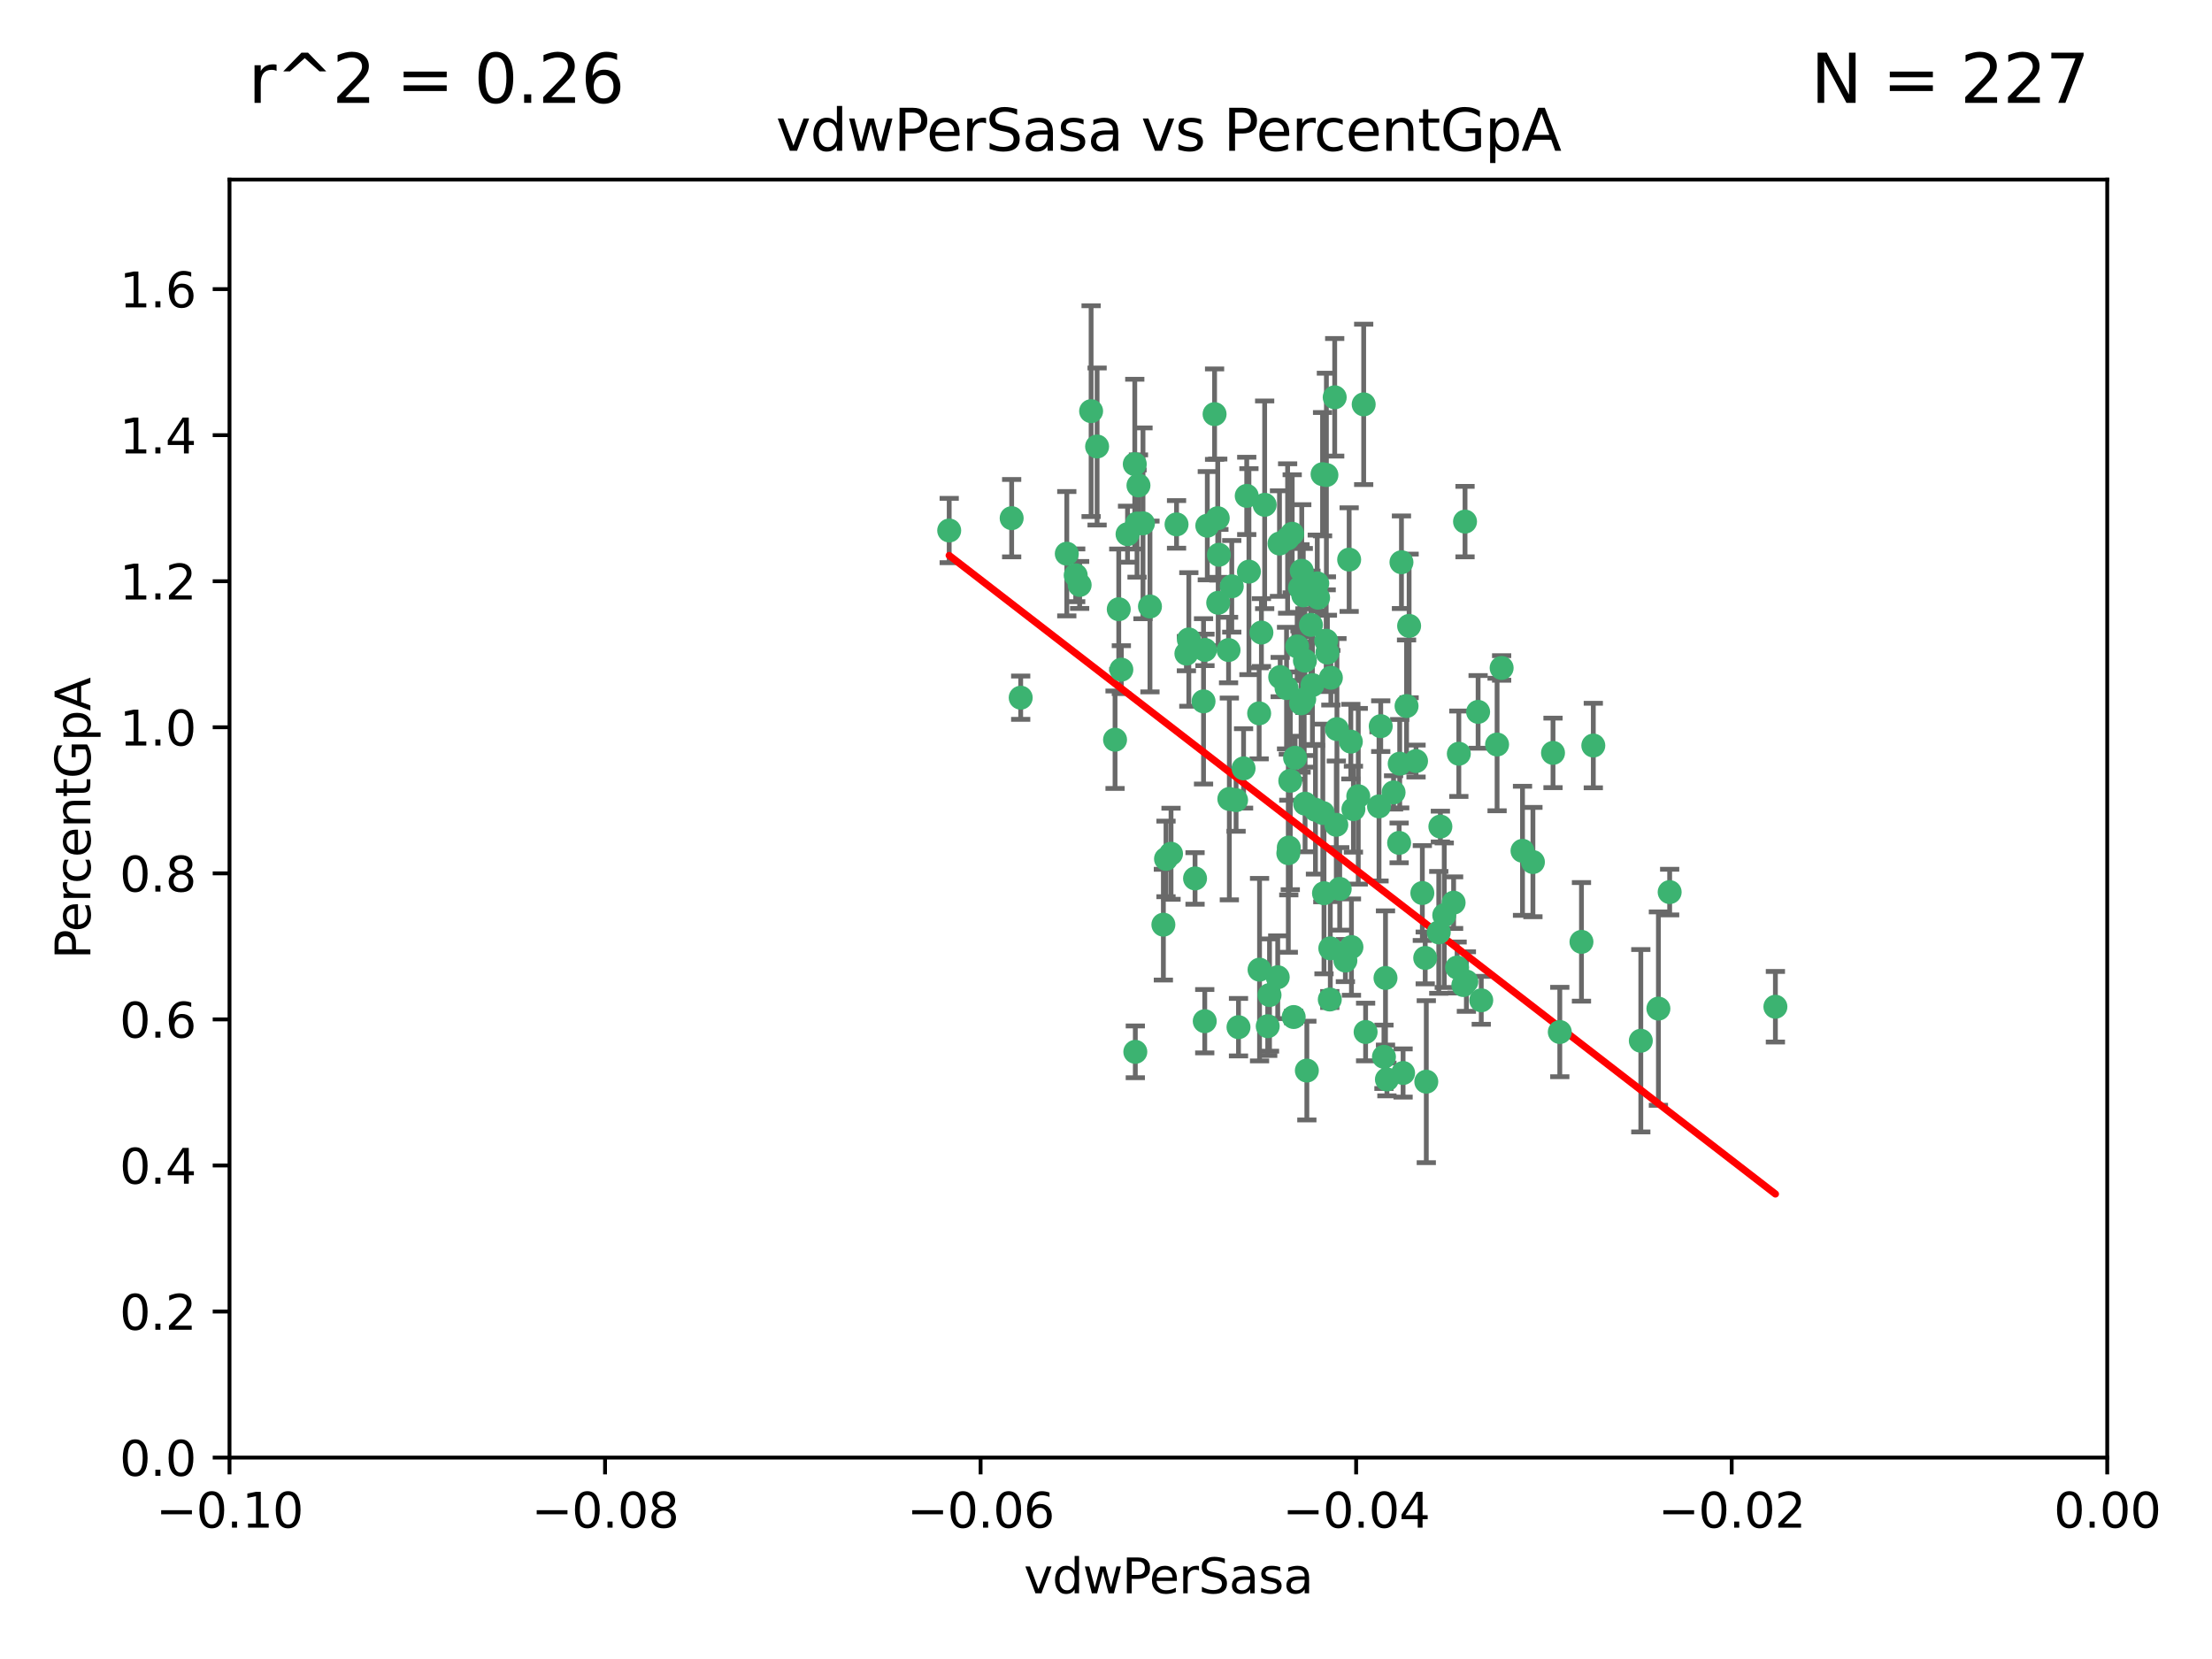<?xml version="1.0" encoding="utf-8" standalone="no"?>
<!DOCTYPE svg PUBLIC "-//W3C//DTD SVG 1.1//EN"
  "http://www.w3.org/Graphics/SVG/1.1/DTD/svg11.dtd">
<svg xmlns:xlink="http://www.w3.org/1999/xlink" width="460.8pt" height="345.6pt" viewBox="0 0 460.8 345.6" xmlns="http://www.w3.org/2000/svg" version="1.1">
 <defs>
  <style type="text/css">*{stroke-linejoin: round; stroke-linecap: butt}</style>
 </defs>
 <g id="figure_1">
  <g id="patch_1">
   <path d="M 0 345.6 
L 460.8 345.6 
L 460.8 0 
L 0 0 
z
" style="fill: #ffffff"/>
  </g>
  <g id="axes_1">
   <g id="patch_2">
    <path d="M 47.81 303.64 
L 438.975 303.64 
L 438.975 37.411 
L 47.81 37.411 
z
" style="fill: #ffffff"/>
   </g>
   <g id="PathCollection_1">
    <defs>
     <path id="m33abebc11c" d="M 0 1.118 
C 0.297 1.118 0.581 1 0.791 0.791 
C 1 0.581 1.118 0.297 1.118 0 
C 1.118 -0.297 1 -0.581 0.791 -0.791 
C 0.581 -1 0.297 -1.118 0 -1.118 
C -0.297 -1.118 -0.581 -1 -0.791 -0.791 
C -1 -0.581 -1.118 -0.297 -1.118 0 
C -1.118 0.297 -1 0.581 -0.791 0.791 
C -0.581 1 -0.297 1.118 0 1.118 
z
" style="stroke: #3cb371"/>
    </defs>
    <g clip-path="url(#p1620110f13)">
     <use xlink:href="#m33abebc11c" x="256.599" y="122.143" style="fill: #3cb371; stroke: #3cb371"/>
     <use xlink:href="#m33abebc11c" x="247.655" y="133.21" style="fill: #3cb371; stroke: #3cb371"/>
     <use xlink:href="#m33abebc11c" x="253.918" y="115.568" style="fill: #3cb371; stroke: #3cb371"/>
     <use xlink:href="#m33abebc11c" x="266.542" y="113.232" style="fill: #3cb371; stroke: #3cb371"/>
     <use xlink:href="#m33abebc11c" x="210.748" y="107.943" style="fill: #3cb371; stroke: #3cb371"/>
     <use xlink:href="#m33abebc11c" x="275.514" y="98.781" style="fill: #3cb371; stroke: #3cb371"/>
     <use xlink:href="#m33abebc11c" x="262.775" y="131.77" style="fill: #3cb371; stroke: #3cb371"/>
     <use xlink:href="#m33abebc11c" x="263.453" y="105.161" style="fill: #3cb371; stroke: #3cb371"/>
     <use xlink:href="#m33abebc11c" x="239.559" y="126.342" style="fill: #3cb371; stroke: #3cb371"/>
     <use xlink:href="#m33abebc11c" x="260.176" y="119.082" style="fill: #3cb371; stroke: #3cb371"/>
     <use xlink:href="#m33abebc11c" x="228.547" y="93.014" style="fill: #3cb371; stroke: #3cb371"/>
     <use xlink:href="#m33abebc11c" x="268.013" y="143.336" style="fill: #3cb371; stroke: #3cb371"/>
     <use xlink:href="#m33abebc11c" x="270.226" y="134.663" style="fill: #3cb371; stroke: #3cb371"/>
     <use xlink:href="#m33abebc11c" x="280.269" y="200.101" style="fill: #3cb371; stroke: #3cb371"/>
     <use xlink:href="#m33abebc11c" x="278.511" y="151.885" style="fill: #3cb371; stroke: #3cb371"/>
     <use xlink:href="#m33abebc11c" x="237.163" y="101.126" style="fill: #3cb371; stroke: #3cb371"/>
     <use xlink:href="#m33abebc11c" x="287.632" y="151.274" style="fill: #3cb371; stroke: #3cb371"/>
     <use xlink:href="#m33abebc11c" x="256.094" y="166.436" style="fill: #3cb371; stroke: #3cb371"/>
     <use xlink:href="#m33abebc11c" x="275.567" y="169.36" style="fill: #3cb371; stroke: #3cb371"/>
     <use xlink:href="#m33abebc11c" x="251.503" y="109.513" style="fill: #3cb371; stroke: #3cb371"/>
     <use xlink:href="#m33abebc11c" x="266.691" y="141.043" style="fill: #3cb371; stroke: #3cb371"/>
     <use xlink:href="#m33abebc11c" x="227.298" y="85.648" style="fill: #3cb371; stroke: #3cb371"/>
     <use xlink:href="#m33abebc11c" x="238.106" y="109.017" style="fill: #3cb371; stroke: #3cb371"/>
     <use xlink:href="#m33abebc11c" x="257.498" y="166.685" style="fill: #3cb371; stroke: #3cb371"/>
     <use xlink:href="#m33abebc11c" x="268.381" y="177.737" style="fill: #3cb371; stroke: #3cb371"/>
     <use xlink:href="#m33abebc11c" x="274.582" y="124.513" style="fill: #3cb371; stroke: #3cb371"/>
     <use xlink:href="#m33abebc11c" x="276.269" y="133.468" style="fill: #3cb371; stroke: #3cb371"/>
     <use xlink:href="#m33abebc11c" x="259.06" y="160.067" style="fill: #3cb371; stroke: #3cb371"/>
     <use xlink:href="#m33abebc11c" x="271.18" y="118.9" style="fill: #3cb371; stroke: #3cb371"/>
     <use xlink:href="#m33abebc11c" x="251.017" y="135.386" style="fill: #3cb371; stroke: #3cb371"/>
     <use xlink:href="#m33abebc11c" x="276.315" y="98.955" style="fill: #3cb371; stroke: #3cb371"/>
     <use xlink:href="#m33abebc11c" x="233.598" y="139.497" style="fill: #3cb371; stroke: #3cb371"/>
     <use xlink:href="#m33abebc11c" x="271.838" y="137.629" style="fill: #3cb371; stroke: #3cb371"/>
     <use xlink:href="#m33abebc11c" x="262.387" y="201.998" style="fill: #3cb371; stroke: #3cb371"/>
     <use xlink:href="#m33abebc11c" x="269.5" y="211.864" style="fill: #3cb371; stroke: #3cb371"/>
     <use xlink:href="#m33abebc11c" x="262.304" y="148.602" style="fill: #3cb371; stroke: #3cb371"/>
     <use xlink:href="#m33abebc11c" x="253.677" y="107.949" style="fill: #3cb371; stroke: #3cb371"/>
     <use xlink:href="#m33abebc11c" x="234.889" y="111.281" style="fill: #3cb371; stroke: #3cb371"/>
     <use xlink:href="#m33abebc11c" x="271.869" y="167.417" style="fill: #3cb371; stroke: #3cb371"/>
     <use xlink:href="#m33abebc11c" x="224.911" y="121.859" style="fill: #3cb371; stroke: #3cb371"/>
     <use xlink:href="#m33abebc11c" x="281.942" y="168.564" style="fill: #3cb371; stroke: #3cb371"/>
     <use xlink:href="#m33abebc11c" x="253.02" y="86.272" style="fill: #3cb371; stroke: #3cb371"/>
     <use xlink:href="#m33abebc11c" x="287.276" y="167.984" style="fill: #3cb371; stroke: #3cb371"/>
     <use xlink:href="#m33abebc11c" x="270.811" y="122.444" style="fill: #3cb371; stroke: #3cb371"/>
     <use xlink:href="#m33abebc11c" x="222.233" y="115.347" style="fill: #3cb371; stroke: #3cb371"/>
     <use xlink:href="#m33abebc11c" x="197.736" y="110.514" style="fill: #3cb371; stroke: #3cb371"/>
     <use xlink:href="#m33abebc11c" x="268.479" y="176.562" style="fill: #3cb371; stroke: #3cb371"/>
     <use xlink:href="#m33abebc11c" x="303.901" y="157.016" style="fill: #3cb371; stroke: #3cb371"/>
     <use xlink:href="#m33abebc11c" x="245.096" y="109.239" style="fill: #3cb371; stroke: #3cb371"/>
     <use xlink:href="#m33abebc11c" x="247.149" y="136.161" style="fill: #3cb371; stroke: #3cb371"/>
     <use xlink:href="#m33abebc11c" x="236.507" y="219.119" style="fill: #3cb371; stroke: #3cb371"/>
     <use xlink:href="#m33abebc11c" x="288.92" y="224.865" style="fill: #3cb371; stroke: #3cb371"/>
     <use xlink:href="#m33abebc11c" x="282.952" y="165.873" style="fill: #3cb371; stroke: #3cb371"/>
     <use xlink:href="#m33abebc11c" x="277.021" y="208.215" style="fill: #3cb371; stroke: #3cb371"/>
     <use xlink:href="#m33abebc11c" x="212.63" y="145.341" style="fill: #3cb371; stroke: #3cb371"/>
     <use xlink:href="#m33abebc11c" x="258.002" y="213.979" style="fill: #3cb371; stroke: #3cb371"/>
     <use xlink:href="#m33abebc11c" x="264.465" y="207.286" style="fill: #3cb371; stroke: #3cb371"/>
     <use xlink:href="#m33abebc11c" x="236.866" y="109.065" style="fill: #3cb371; stroke: #3cb371"/>
     <use xlink:href="#m33abebc11c" x="275.813" y="186.072" style="fill: #3cb371; stroke: #3cb371"/>
     <use xlink:href="#m33abebc11c" x="253.775" y="125.569" style="fill: #3cb371; stroke: #3cb371"/>
     <use xlink:href="#m33abebc11c" x="232.286" y="154.097" style="fill: #3cb371; stroke: #3cb371"/>
     <use xlink:href="#m33abebc11c" x="242.901" y="178.926" style="fill: #3cb371; stroke: #3cb371"/>
     <use xlink:href="#m33abebc11c" x="278.378" y="171.824" style="fill: #3cb371; stroke: #3cb371"/>
     <use xlink:href="#m33abebc11c" x="291.585" y="159.094" style="fill: #3cb371; stroke: #3cb371"/>
     <use xlink:href="#m33abebc11c" x="277.244" y="141.181" style="fill: #3cb371; stroke: #3cb371"/>
     <use xlink:href="#m33abebc11c" x="236.395" y="96.69" style="fill: #3cb371; stroke: #3cb371"/>
     <use xlink:href="#m33abebc11c" x="293.544" y="130.388" style="fill: #3cb371; stroke: #3cb371"/>
     <use xlink:href="#m33abebc11c" x="269.189" y="111.192" style="fill: #3cb371; stroke: #3cb371"/>
     <use xlink:href="#m33abebc11c" x="224.089" y="119.843" style="fill: #3cb371; stroke: #3cb371"/>
     <use xlink:href="#m33abebc11c" x="290.306" y="165.075" style="fill: #3cb371; stroke: #3cb371"/>
     <use xlink:href="#m33abebc11c" x="273.401" y="142.72" style="fill: #3cb371; stroke: #3cb371"/>
     <use xlink:href="#m33abebc11c" x="274.41" y="121.528" style="fill: #3cb371; stroke: #3cb371"/>
     <use xlink:href="#m33abebc11c" x="233.058" y="126.913" style="fill: #3cb371; stroke: #3cb371"/>
     <use xlink:href="#m33abebc11c" x="273.096" y="130.173" style="fill: #3cb371; stroke: #3cb371"/>
     <use xlink:href="#m33abebc11c" x="294.987" y="158.542" style="fill: #3cb371; stroke: #3cb371"/>
     <use xlink:href="#m33abebc11c" x="271.688" y="145.644" style="fill: #3cb371; stroke: #3cb371"/>
     <use xlink:href="#m33abebc11c" x="277.127" y="197.559" style="fill: #3cb371; stroke: #3cb371"/>
     <use xlink:href="#m33abebc11c" x="281.405" y="154.498" style="fill: #3cb371; stroke: #3cb371"/>
     <use xlink:href="#m33abebc11c" x="305.475" y="204.475" style="fill: #3cb371; stroke: #3cb371"/>
     <use xlink:href="#m33abebc11c" x="264.091" y="213.781" style="fill: #3cb371; stroke: #3cb371"/>
     <use xlink:href="#m33abebc11c" x="291.949" y="117.123" style="fill: #3cb371; stroke: #3cb371"/>
     <use xlink:href="#m33abebc11c" x="278.043" y="82.766" style="fill: #3cb371; stroke: #3cb371"/>
     <use xlink:href="#m33abebc11c" x="271.498" y="124.015" style="fill: #3cb371; stroke: #3cb371"/>
     <use xlink:href="#m33abebc11c" x="293.01" y="147.083" style="fill: #3cb371; stroke: #3cb371"/>
     <use xlink:href="#m33abebc11c" x="281.532" y="197.293" style="fill: #3cb371; stroke: #3cb371"/>
     <use xlink:href="#m33abebc11c" x="296.898" y="199.555" style="fill: #3cb371; stroke: #3cb371"/>
     <use xlink:href="#m33abebc11c" x="259.717" y="103.302" style="fill: #3cb371; stroke: #3cb371"/>
     <use xlink:href="#m33abebc11c" x="250.719" y="146.106" style="fill: #3cb371; stroke: #3cb371"/>
     <use xlink:href="#m33abebc11c" x="311.87" y="155.095" style="fill: #3cb371; stroke: #3cb371"/>
     <use xlink:href="#m33abebc11c" x="243.947" y="177.849" style="fill: #3cb371; stroke: #3cb371"/>
     <use xlink:href="#m33abebc11c" x="272.241" y="223.019" style="fill: #3cb371; stroke: #3cb371"/>
     <use xlink:href="#m33abebc11c" x="292.289" y="223.525" style="fill: #3cb371; stroke: #3cb371"/>
     <use xlink:href="#m33abebc11c" x="281.053" y="116.576" style="fill: #3cb371; stroke: #3cb371"/>
     <use xlink:href="#m33abebc11c" x="276.522" y="135.958" style="fill: #3cb371; stroke: #3cb371"/>
     <use xlink:href="#m33abebc11c" x="250.971" y="212.733" style="fill: #3cb371; stroke: #3cb371"/>
     <use xlink:href="#m33abebc11c" x="291.464" y="175.59" style="fill: #3cb371; stroke: #3cb371"/>
     <use xlink:href="#m33abebc11c" x="274.034" y="168.689" style="fill: #3cb371; stroke: #3cb371"/>
     <use xlink:href="#m33abebc11c" x="269.789" y="157.852" style="fill: #3cb371; stroke: #3cb371"/>
     <use xlink:href="#m33abebc11c" x="242.353" y="192.625" style="fill: #3cb371; stroke: #3cb371"/>
     <use xlink:href="#m33abebc11c" x="248.95" y="182.992" style="fill: #3cb371; stroke: #3cb371"/>
     <use xlink:href="#m33abebc11c" x="284.482" y="214.985" style="fill: #3cb371; stroke: #3cb371"/>
     <use xlink:href="#m33abebc11c" x="307.917" y="148.297" style="fill: #3cb371; stroke: #3cb371"/>
     <use xlink:href="#m33abebc11c" x="305.193" y="108.658" style="fill: #3cb371; stroke: #3cb371"/>
     <use xlink:href="#m33abebc11c" x="300.057" y="172.188" style="fill: #3cb371; stroke: #3cb371"/>
     <use xlink:href="#m33abebc11c" x="304.844" y="205.202" style="fill: #3cb371; stroke: #3cb371"/>
     <use xlink:href="#m33abebc11c" x="300.864" y="190.652" style="fill: #3cb371; stroke: #3cb371"/>
     <use xlink:href="#m33abebc11c" x="255.931" y="135.415" style="fill: #3cb371; stroke: #3cb371"/>
     <use xlink:href="#m33abebc11c" x="302.814" y="188.041" style="fill: #3cb371; stroke: #3cb371"/>
     <use xlink:href="#m33abebc11c" x="268.235" y="112.178" style="fill: #3cb371; stroke: #3cb371"/>
     <use xlink:href="#m33abebc11c" x="288.625" y="203.727" style="fill: #3cb371; stroke: #3cb371"/>
     <use xlink:href="#m33abebc11c" x="296.299" y="186.034" style="fill: #3cb371; stroke: #3cb371"/>
     <use xlink:href="#m33abebc11c" x="284.081" y="84.238" style="fill: #3cb371; stroke: #3cb371"/>
     <use xlink:href="#m33abebc11c" x="331.916" y="155.307" style="fill: #3cb371; stroke: #3cb371"/>
     <use xlink:href="#m33abebc11c" x="279.086" y="185.169" style="fill: #3cb371; stroke: #3cb371"/>
     <use xlink:href="#m33abebc11c" x="324.935" y="214.987" style="fill: #3cb371; stroke: #3cb371"/>
     <use xlink:href="#m33abebc11c" x="266.173" y="203.575" style="fill: #3cb371; stroke: #3cb371"/>
     <use xlink:href="#m33abebc11c" x="303.542" y="201.55" style="fill: #3cb371; stroke: #3cb371"/>
     <use xlink:href="#m33abebc11c" x="268.789" y="162.658" style="fill: #3cb371; stroke: #3cb371"/>
     <use xlink:href="#m33abebc11c" x="271.037" y="146.514" style="fill: #3cb371; stroke: #3cb371"/>
     <use xlink:href="#m33abebc11c" x="297.123" y="225.333" style="fill: #3cb371; stroke: #3cb371"/>
     <use xlink:href="#m33abebc11c" x="317.166" y="177.24" style="fill: #3cb371; stroke: #3cb371"/>
     <use xlink:href="#m33abebc11c" x="323.521" y="156.841" style="fill: #3cb371; stroke: #3cb371"/>
     <use xlink:href="#m33abebc11c" x="308.572" y="208.382" style="fill: #3cb371; stroke: #3cb371"/>
     <use xlink:href="#m33abebc11c" x="345.477" y="210.111" style="fill: #3cb371; stroke: #3cb371"/>
     <use xlink:href="#m33abebc11c" x="341.812" y="216.805" style="fill: #3cb371; stroke: #3cb371"/>
     <use xlink:href="#m33abebc11c" x="329.448" y="196.207" style="fill: #3cb371; stroke: #3cb371"/>
     <use xlink:href="#m33abebc11c" x="319.336" y="179.582" style="fill: #3cb371; stroke: #3cb371"/>
     <use xlink:href="#m33abebc11c" x="312.819" y="139.145" style="fill: #3cb371; stroke: #3cb371"/>
     <use xlink:href="#m33abebc11c" x="369.849" y="209.723" style="fill: #3cb371; stroke: #3cb371"/>
     <use xlink:href="#m33abebc11c" x="299.722" y="194.231" style="fill: #3cb371; stroke: #3cb371"/>
     <use xlink:href="#m33abebc11c" x="347.821" y="185.84" style="fill: #3cb371; stroke: #3cb371"/>
     <use xlink:href="#m33abebc11c" x="288.303" y="220.154" style="fill: #3cb371; stroke: #3cb371"/>
    </g>
   </g>
   <g id="matplotlib.axis_1">
    <g id="xtick_1">
     <g id="line2d_1">
      <defs>
       <path id="m2628e50243" d="M 0 0 
L 0 3.5 
" style="stroke: #000000; stroke-width: 0.8"/>
      </defs>
      <g>
       <use xlink:href="#m2628e50243" x="47.81" y="303.64" style="stroke: #000000; stroke-width: 0.8"/>
      </g>
     </g>
     <g id="text_1">
      <!-- −0.10 -->
      <g transform="translate(32.487 318.238)scale(0.1 -0.1)">
       <defs>
        <path id="DejaVuSans-2212" d="M 678 2272 
L 4684 2272 
L 4684 1741 
L 678 1741 
L 678 2272 
z
" transform="scale(0.016)"/>
        <path id="DejaVuSans-30" d="M 2034 4250 
Q 1547 4250 1301 3770 
Q 1056 3291 1056 2328 
Q 1056 1369 1301 889 
Q 1547 409 2034 409 
Q 2525 409 2770 889 
Q 3016 1369 3016 2328 
Q 3016 3291 2770 3770 
Q 2525 4250 2034 4250 
z
M 2034 4750 
Q 2819 4750 3233 4129 
Q 3647 3509 3647 2328 
Q 3647 1150 3233 529 
Q 2819 -91 2034 -91 
Q 1250 -91 836 529 
Q 422 1150 422 2328 
Q 422 3509 836 4129 
Q 1250 4750 2034 4750 
z
" transform="scale(0.016)"/>
        <path id="DejaVuSans-2e" d="M 684 794 
L 1344 794 
L 1344 0 
L 684 0 
L 684 794 
z
" transform="scale(0.016)"/>
        <path id="DejaVuSans-31" d="M 794 531 
L 1825 531 
L 1825 4091 
L 703 3866 
L 703 4441 
L 1819 4666 
L 2450 4666 
L 2450 531 
L 3481 531 
L 3481 0 
L 794 0 
L 794 531 
z
" transform="scale(0.016)"/>
       </defs>
       <use xlink:href="#DejaVuSans-2212"/>
       <use xlink:href="#DejaVuSans-30" x="83.789"/>
       <use xlink:href="#DejaVuSans-2e" x="147.412"/>
       <use xlink:href="#DejaVuSans-31" x="179.199"/>
       <use xlink:href="#DejaVuSans-30" x="242.822"/>
      </g>
     </g>
    </g>
    <g id="xtick_2">
     <g id="line2d_2">
      <g>
       <use xlink:href="#m2628e50243" x="126.043" y="303.64" style="stroke: #000000; stroke-width: 0.8"/>
      </g>
     </g>
     <g id="text_2">
      <!-- −0.08 -->
      <g transform="translate(110.72 318.238)scale(0.1 -0.1)">
       <defs>
        <path id="DejaVuSans-38" d="M 2034 2216 
Q 1584 2216 1326 1975 
Q 1069 1734 1069 1313 
Q 1069 891 1326 650 
Q 1584 409 2034 409 
Q 2484 409 2743 651 
Q 3003 894 3003 1313 
Q 3003 1734 2745 1975 
Q 2488 2216 2034 2216 
z
M 1403 2484 
Q 997 2584 770 2862 
Q 544 3141 544 3541 
Q 544 4100 942 4425 
Q 1341 4750 2034 4750 
Q 2731 4750 3128 4425 
Q 3525 4100 3525 3541 
Q 3525 3141 3298 2862 
Q 3072 2584 2669 2484 
Q 3125 2378 3379 2068 
Q 3634 1759 3634 1313 
Q 3634 634 3220 271 
Q 2806 -91 2034 -91 
Q 1263 -91 848 271 
Q 434 634 434 1313 
Q 434 1759 690 2068 
Q 947 2378 1403 2484 
z
M 1172 3481 
Q 1172 3119 1398 2916 
Q 1625 2713 2034 2713 
Q 2441 2713 2670 2916 
Q 2900 3119 2900 3481 
Q 2900 3844 2670 4047 
Q 2441 4250 2034 4250 
Q 1625 4250 1398 4047 
Q 1172 3844 1172 3481 
z
" transform="scale(0.016)"/>
       </defs>
       <use xlink:href="#DejaVuSans-2212"/>
       <use xlink:href="#DejaVuSans-30" x="83.789"/>
       <use xlink:href="#DejaVuSans-2e" x="147.412"/>
       <use xlink:href="#DejaVuSans-30" x="179.199"/>
       <use xlink:href="#DejaVuSans-38" x="242.822"/>
      </g>
     </g>
    </g>
    <g id="xtick_3">
     <g id="line2d_3">
      <g>
       <use xlink:href="#m2628e50243" x="204.276" y="303.64" style="stroke: #000000; stroke-width: 0.8"/>
      </g>
     </g>
     <g id="text_3">
      <!-- −0.06 -->
      <g transform="translate(188.953 318.238)scale(0.1 -0.1)">
       <defs>
        <path id="DejaVuSans-36" d="M 2113 2584 
Q 1688 2584 1439 2293 
Q 1191 2003 1191 1497 
Q 1191 994 1439 701 
Q 1688 409 2113 409 
Q 2538 409 2786 701 
Q 3034 994 3034 1497 
Q 3034 2003 2786 2293 
Q 2538 2584 2113 2584 
z
M 3366 4563 
L 3366 3988 
Q 3128 4100 2886 4159 
Q 2644 4219 2406 4219 
Q 1781 4219 1451 3797 
Q 1122 3375 1075 2522 
Q 1259 2794 1537 2939 
Q 1816 3084 2150 3084 
Q 2853 3084 3261 2657 
Q 3669 2231 3669 1497 
Q 3669 778 3244 343 
Q 2819 -91 2113 -91 
Q 1303 -91 875 529 
Q 447 1150 447 2328 
Q 447 3434 972 4092 
Q 1497 4750 2381 4750 
Q 2619 4750 2861 4703 
Q 3103 4656 3366 4563 
z
" transform="scale(0.016)"/>
       </defs>
       <use xlink:href="#DejaVuSans-2212"/>
       <use xlink:href="#DejaVuSans-30" x="83.789"/>
       <use xlink:href="#DejaVuSans-2e" x="147.412"/>
       <use xlink:href="#DejaVuSans-30" x="179.199"/>
       <use xlink:href="#DejaVuSans-36" x="242.822"/>
      </g>
     </g>
    </g>
    <g id="xtick_4">
     <g id="line2d_4">
      <g>
       <use xlink:href="#m2628e50243" x="282.509" y="303.64" style="stroke: #000000; stroke-width: 0.8"/>
      </g>
     </g>
     <g id="text_4">
      <!-- −0.04 -->
      <g transform="translate(267.186 318.238)scale(0.1 -0.1)">
       <defs>
        <path id="DejaVuSans-34" d="M 2419 4116 
L 825 1625 
L 2419 1625 
L 2419 4116 
z
M 2253 4666 
L 3047 4666 
L 3047 1625 
L 3713 1625 
L 3713 1100 
L 3047 1100 
L 3047 0 
L 2419 0 
L 2419 1100 
L 313 1100 
L 313 1709 
L 2253 4666 
z
" transform="scale(0.016)"/>
       </defs>
       <use xlink:href="#DejaVuSans-2212"/>
       <use xlink:href="#DejaVuSans-30" x="83.789"/>
       <use xlink:href="#DejaVuSans-2e" x="147.412"/>
       <use xlink:href="#DejaVuSans-30" x="179.199"/>
       <use xlink:href="#DejaVuSans-34" x="242.822"/>
      </g>
     </g>
    </g>
    <g id="xtick_5">
     <g id="line2d_5">
      <g>
       <use xlink:href="#m2628e50243" x="360.742" y="303.64" style="stroke: #000000; stroke-width: 0.8"/>
      </g>
     </g>
     <g id="text_5">
      <!-- −0.02 -->
      <g transform="translate(345.419 318.238)scale(0.1 -0.1)">
       <defs>
        <path id="DejaVuSans-32" d="M 1228 531 
L 3431 531 
L 3431 0 
L 469 0 
L 469 531 
Q 828 903 1448 1529 
Q 2069 2156 2228 2338 
Q 2531 2678 2651 2914 
Q 2772 3150 2772 3378 
Q 2772 3750 2511 3984 
Q 2250 4219 1831 4219 
Q 1534 4219 1204 4116 
Q 875 4013 500 3803 
L 500 4441 
Q 881 4594 1212 4672 
Q 1544 4750 1819 4750 
Q 2544 4750 2975 4387 
Q 3406 4025 3406 3419 
Q 3406 3131 3298 2873 
Q 3191 2616 2906 2266 
Q 2828 2175 2409 1742 
Q 1991 1309 1228 531 
z
" transform="scale(0.016)"/>
       </defs>
       <use xlink:href="#DejaVuSans-2212"/>
       <use xlink:href="#DejaVuSans-30" x="83.789"/>
       <use xlink:href="#DejaVuSans-2e" x="147.412"/>
       <use xlink:href="#DejaVuSans-30" x="179.199"/>
       <use xlink:href="#DejaVuSans-32" x="242.822"/>
      </g>
     </g>
    </g>
    <g id="xtick_6">
     <g id="line2d_6">
      <g>
       <use xlink:href="#m2628e50243" x="438.975" y="303.64" style="stroke: #000000; stroke-width: 0.8"/>
      </g>
     </g>
     <g id="text_6">
      <!-- 0.00 -->
      <g transform="translate(427.842 318.238)scale(0.1 -0.1)">
       <use xlink:href="#DejaVuSans-30"/>
       <use xlink:href="#DejaVuSans-2e" x="63.623"/>
       <use xlink:href="#DejaVuSans-30" x="95.41"/>
       <use xlink:href="#DejaVuSans-30" x="159.033"/>
      </g>
     </g>
    </g>
    <g id="text_7">
     <!-- vdwPerSasa -->
     <g transform="translate(213.297 331.917)scale(0.1 -0.1)">
      <defs>
       <path id="DejaVuSans-76" d="M 191 3500 
L 800 3500 
L 1894 563 
L 2988 3500 
L 3597 3500 
L 2284 0 
L 1503 0 
L 191 3500 
z
" transform="scale(0.016)"/>
       <path id="DejaVuSans-64" d="M 2906 2969 
L 2906 4863 
L 3481 4863 
L 3481 0 
L 2906 0 
L 2906 525 
Q 2725 213 2448 61 
Q 2172 -91 1784 -91 
Q 1150 -91 751 415 
Q 353 922 353 1747 
Q 353 2572 751 3078 
Q 1150 3584 1784 3584 
Q 2172 3584 2448 3432 
Q 2725 3281 2906 2969 
z
M 947 1747 
Q 947 1113 1208 752 
Q 1469 391 1925 391 
Q 2381 391 2643 752 
Q 2906 1113 2906 1747 
Q 2906 2381 2643 2742 
Q 2381 3103 1925 3103 
Q 1469 3103 1208 2742 
Q 947 2381 947 1747 
z
" transform="scale(0.016)"/>
       <path id="DejaVuSans-77" d="M 269 3500 
L 844 3500 
L 1563 769 
L 2278 3500 
L 2956 3500 
L 3675 769 
L 4391 3500 
L 4966 3500 
L 4050 0 
L 3372 0 
L 2619 2869 
L 1863 0 
L 1184 0 
L 269 3500 
z
" transform="scale(0.016)"/>
       <path id="DejaVuSans-50" d="M 1259 4147 
L 1259 2394 
L 2053 2394 
Q 2494 2394 2734 2622 
Q 2975 2850 2975 3272 
Q 2975 3691 2734 3919 
Q 2494 4147 2053 4147 
L 1259 4147 
z
M 628 4666 
L 2053 4666 
Q 2838 4666 3239 4311 
Q 3641 3956 3641 3272 
Q 3641 2581 3239 2228 
Q 2838 1875 2053 1875 
L 1259 1875 
L 1259 0 
L 628 0 
L 628 4666 
z
" transform="scale(0.016)"/>
       <path id="DejaVuSans-65" d="M 3597 1894 
L 3597 1613 
L 953 1613 
Q 991 1019 1311 708 
Q 1631 397 2203 397 
Q 2534 397 2845 478 
Q 3156 559 3463 722 
L 3463 178 
Q 3153 47 2828 -22 
Q 2503 -91 2169 -91 
Q 1331 -91 842 396 
Q 353 884 353 1716 
Q 353 2575 817 3079 
Q 1281 3584 2069 3584 
Q 2775 3584 3186 3129 
Q 3597 2675 3597 1894 
z
M 3022 2063 
Q 3016 2534 2758 2815 
Q 2500 3097 2075 3097 
Q 1594 3097 1305 2825 
Q 1016 2553 972 2059 
L 3022 2063 
z
" transform="scale(0.016)"/>
       <path id="DejaVuSans-72" d="M 2631 2963 
Q 2534 3019 2420 3045 
Q 2306 3072 2169 3072 
Q 1681 3072 1420 2755 
Q 1159 2438 1159 1844 
L 1159 0 
L 581 0 
L 581 3500 
L 1159 3500 
L 1159 2956 
Q 1341 3275 1631 3429 
Q 1922 3584 2338 3584 
Q 2397 3584 2469 3576 
Q 2541 3569 2628 3553 
L 2631 2963 
z
" transform="scale(0.016)"/>
       <path id="DejaVuSans-53" d="M 3425 4513 
L 3425 3897 
Q 3066 4069 2747 4153 
Q 2428 4238 2131 4238 
Q 1616 4238 1336 4038 
Q 1056 3838 1056 3469 
Q 1056 3159 1242 3001 
Q 1428 2844 1947 2747 
L 2328 2669 
Q 3034 2534 3370 2195 
Q 3706 1856 3706 1288 
Q 3706 609 3251 259 
Q 2797 -91 1919 -91 
Q 1588 -91 1214 -16 
Q 841 59 441 206 
L 441 856 
Q 825 641 1194 531 
Q 1563 422 1919 422 
Q 2459 422 2753 634 
Q 3047 847 3047 1241 
Q 3047 1584 2836 1778 
Q 2625 1972 2144 2069 
L 1759 2144 
Q 1053 2284 737 2584 
Q 422 2884 422 3419 
Q 422 4038 858 4394 
Q 1294 4750 2059 4750 
Q 2388 4750 2728 4690 
Q 3069 4631 3425 4513 
z
" transform="scale(0.016)"/>
       <path id="DejaVuSans-61" d="M 2194 1759 
Q 1497 1759 1228 1600 
Q 959 1441 959 1056 
Q 959 750 1161 570 
Q 1363 391 1709 391 
Q 2188 391 2477 730 
Q 2766 1069 2766 1631 
L 2766 1759 
L 2194 1759 
z
M 3341 1997 
L 3341 0 
L 2766 0 
L 2766 531 
Q 2569 213 2275 61 
Q 1981 -91 1556 -91 
Q 1019 -91 701 211 
Q 384 513 384 1019 
Q 384 1609 779 1909 
Q 1175 2209 1959 2209 
L 2766 2209 
L 2766 2266 
Q 2766 2663 2505 2880 
Q 2244 3097 1772 3097 
Q 1472 3097 1187 3025 
Q 903 2953 641 2809 
L 641 3341 
Q 956 3463 1253 3523 
Q 1550 3584 1831 3584 
Q 2591 3584 2966 3190 
Q 3341 2797 3341 1997 
z
" transform="scale(0.016)"/>
       <path id="DejaVuSans-73" d="M 2834 3397 
L 2834 2853 
Q 2591 2978 2328 3040 
Q 2066 3103 1784 3103 
Q 1356 3103 1142 2972 
Q 928 2841 928 2578 
Q 928 2378 1081 2264 
Q 1234 2150 1697 2047 
L 1894 2003 
Q 2506 1872 2764 1633 
Q 3022 1394 3022 966 
Q 3022 478 2636 193 
Q 2250 -91 1575 -91 
Q 1294 -91 989 -36 
Q 684 19 347 128 
L 347 722 
Q 666 556 975 473 
Q 1284 391 1588 391 
Q 1994 391 2212 530 
Q 2431 669 2431 922 
Q 2431 1156 2273 1281 
Q 2116 1406 1581 1522 
L 1381 1569 
Q 847 1681 609 1914 
Q 372 2147 372 2553 
Q 372 3047 722 3315 
Q 1072 3584 1716 3584 
Q 2034 3584 2315 3537 
Q 2597 3491 2834 3397 
z
" transform="scale(0.016)"/>
      </defs>
      <use xlink:href="#DejaVuSans-76"/>
      <use xlink:href="#DejaVuSans-64" x="59.18"/>
      <use xlink:href="#DejaVuSans-77" x="122.656"/>
      <use xlink:href="#DejaVuSans-50" x="204.443"/>
      <use xlink:href="#DejaVuSans-65" x="261.121"/>
      <use xlink:href="#DejaVuSans-72" x="322.645"/>
      <use xlink:href="#DejaVuSans-53" x="363.758"/>
      <use xlink:href="#DejaVuSans-61" x="427.234"/>
      <use xlink:href="#DejaVuSans-73" x="488.514"/>
      <use xlink:href="#DejaVuSans-61" x="540.613"/>
     </g>
    </g>
   </g>
   <g id="matplotlib.axis_2">
    <g id="ytick_1">
     <g id="line2d_7">
      <defs>
       <path id="m337165533f" d="M 0 0 
L -3.5 0 
" style="stroke: #000000; stroke-width: 0.8"/>
      </defs>
      <g>
       <use xlink:href="#m337165533f" x="47.81" y="303.64" style="stroke: #000000; stroke-width: 0.8"/>
      </g>
     </g>
     <g id="text_8">
      <!-- 0.0 -->
      <g transform="translate(24.907 307.439)scale(0.1 -0.1)">
       <use xlink:href="#DejaVuSans-30"/>
       <use xlink:href="#DejaVuSans-2e" x="63.623"/>
       <use xlink:href="#DejaVuSans-30" x="95.41"/>
      </g>
     </g>
    </g>
    <g id="ytick_2">
     <g id="line2d_8">
      <g>
       <use xlink:href="#m337165533f" x="47.81" y="273.214" style="stroke: #000000; stroke-width: 0.8"/>
      </g>
     </g>
     <g id="text_9">
      <!-- 0.2 -->
      <g transform="translate(24.907 277.013)scale(0.1 -0.1)">
       <use xlink:href="#DejaVuSans-30"/>
       <use xlink:href="#DejaVuSans-2e" x="63.623"/>
       <use xlink:href="#DejaVuSans-32" x="95.41"/>
      </g>
     </g>
    </g>
    <g id="ytick_3">
     <g id="line2d_9">
      <g>
       <use xlink:href="#m337165533f" x="47.81" y="242.788" style="stroke: #000000; stroke-width: 0.8"/>
      </g>
     </g>
     <g id="text_10">
      <!-- 0.4 -->
      <g transform="translate(24.907 246.587)scale(0.1 -0.1)">
       <use xlink:href="#DejaVuSans-30"/>
       <use xlink:href="#DejaVuSans-2e" x="63.623"/>
       <use xlink:href="#DejaVuSans-34" x="95.41"/>
      </g>
     </g>
    </g>
    <g id="ytick_4">
     <g id="line2d_10">
      <g>
       <use xlink:href="#m337165533f" x="47.81" y="212.362" style="stroke: #000000; stroke-width: 0.8"/>
      </g>
     </g>
     <g id="text_11">
      <!-- 0.6 -->
      <g transform="translate(24.907 216.161)scale(0.1 -0.1)">
       <use xlink:href="#DejaVuSans-30"/>
       <use xlink:href="#DejaVuSans-2e" x="63.623"/>
       <use xlink:href="#DejaVuSans-36" x="95.41"/>
      </g>
     </g>
    </g>
    <g id="ytick_5">
     <g id="line2d_11">
      <g>
       <use xlink:href="#m337165533f" x="47.81" y="181.935" style="stroke: #000000; stroke-width: 0.8"/>
      </g>
     </g>
     <g id="text_12">
      <!-- 0.8 -->
      <g transform="translate(24.907 185.735)scale(0.1 -0.1)">
       <use xlink:href="#DejaVuSans-30"/>
       <use xlink:href="#DejaVuSans-2e" x="63.623"/>
       <use xlink:href="#DejaVuSans-38" x="95.41"/>
      </g>
     </g>
    </g>
    <g id="ytick_6">
     <g id="line2d_12">
      <g>
       <use xlink:href="#m337165533f" x="47.81" y="151.509" style="stroke: #000000; stroke-width: 0.8"/>
      </g>
     </g>
     <g id="text_13">
      <!-- 1.0 -->
      <g transform="translate(24.907 155.308)scale(0.1 -0.1)">
       <use xlink:href="#DejaVuSans-31"/>
       <use xlink:href="#DejaVuSans-2e" x="63.623"/>
       <use xlink:href="#DejaVuSans-30" x="95.41"/>
      </g>
     </g>
    </g>
    <g id="ytick_7">
     <g id="line2d_13">
      <g>
       <use xlink:href="#m337165533f" x="47.81" y="121.083" style="stroke: #000000; stroke-width: 0.8"/>
      </g>
     </g>
     <g id="text_14">
      <!-- 1.2 -->
      <g transform="translate(24.907 124.882)scale(0.1 -0.1)">
       <use xlink:href="#DejaVuSans-31"/>
       <use xlink:href="#DejaVuSans-2e" x="63.623"/>
       <use xlink:href="#DejaVuSans-32" x="95.41"/>
      </g>
     </g>
    </g>
    <g id="ytick_8">
     <g id="line2d_14">
      <g>
       <use xlink:href="#m337165533f" x="47.81" y="90.657" style="stroke: #000000; stroke-width: 0.8"/>
      </g>
     </g>
     <g id="text_15">
      <!-- 1.4 -->
      <g transform="translate(24.907 94.456)scale(0.1 -0.1)">
       <use xlink:href="#DejaVuSans-31"/>
       <use xlink:href="#DejaVuSans-2e" x="63.623"/>
       <use xlink:href="#DejaVuSans-34" x="95.41"/>
      </g>
     </g>
    </g>
    <g id="ytick_9">
     <g id="line2d_15">
      <g>
       <use xlink:href="#m337165533f" x="47.81" y="60.231" style="stroke: #000000; stroke-width: 0.8"/>
      </g>
     </g>
     <g id="text_16">
      <!-- 1.6 -->
      <g transform="translate(24.907 64.03)scale(0.1 -0.1)">
       <use xlink:href="#DejaVuSans-31"/>
       <use xlink:href="#DejaVuSans-2e" x="63.623"/>
       <use xlink:href="#DejaVuSans-36" x="95.41"/>
      </g>
     </g>
    </g>
    <g id="text_17">
     <!-- PercentGpA -->
     <g transform="translate(18.827 199.802)rotate(-90)scale(0.1 -0.1)">
      <defs>
       <path id="DejaVuSans-63" d="M 3122 3366 
L 3122 2828 
Q 2878 2963 2633 3030 
Q 2388 3097 2138 3097 
Q 1578 3097 1268 2742 
Q 959 2388 959 1747 
Q 959 1106 1268 751 
Q 1578 397 2138 397 
Q 2388 397 2633 464 
Q 2878 531 3122 666 
L 3122 134 
Q 2881 22 2623 -34 
Q 2366 -91 2075 -91 
Q 1284 -91 818 406 
Q 353 903 353 1747 
Q 353 2603 823 3093 
Q 1294 3584 2113 3584 
Q 2378 3584 2631 3529 
Q 2884 3475 3122 3366 
z
" transform="scale(0.016)"/>
       <path id="DejaVuSans-6e" d="M 3513 2113 
L 3513 0 
L 2938 0 
L 2938 2094 
Q 2938 2591 2744 2837 
Q 2550 3084 2163 3084 
Q 1697 3084 1428 2787 
Q 1159 2491 1159 1978 
L 1159 0 
L 581 0 
L 581 3500 
L 1159 3500 
L 1159 2956 
Q 1366 3272 1645 3428 
Q 1925 3584 2291 3584 
Q 2894 3584 3203 3211 
Q 3513 2838 3513 2113 
z
" transform="scale(0.016)"/>
       <path id="DejaVuSans-74" d="M 1172 4494 
L 1172 3500 
L 2356 3500 
L 2356 3053 
L 1172 3053 
L 1172 1153 
Q 1172 725 1289 603 
Q 1406 481 1766 481 
L 2356 481 
L 2356 0 
L 1766 0 
Q 1100 0 847 248 
Q 594 497 594 1153 
L 594 3053 
L 172 3053 
L 172 3500 
L 594 3500 
L 594 4494 
L 1172 4494 
z
" transform="scale(0.016)"/>
       <path id="DejaVuSans-47" d="M 3809 666 
L 3809 1919 
L 2778 1919 
L 2778 2438 
L 4434 2438 
L 4434 434 
Q 4069 175 3628 42 
Q 3188 -91 2688 -91 
Q 1594 -91 976 548 
Q 359 1188 359 2328 
Q 359 3472 976 4111 
Q 1594 4750 2688 4750 
Q 3144 4750 3555 4637 
Q 3966 4525 4313 4306 
L 4313 3634 
Q 3963 3931 3569 4081 
Q 3175 4231 2741 4231 
Q 1884 4231 1454 3753 
Q 1025 3275 1025 2328 
Q 1025 1384 1454 906 
Q 1884 428 2741 428 
Q 3075 428 3337 486 
Q 3600 544 3809 666 
z
" transform="scale(0.016)"/>
       <path id="DejaVuSans-70" d="M 1159 525 
L 1159 -1331 
L 581 -1331 
L 581 3500 
L 1159 3500 
L 1159 2969 
Q 1341 3281 1617 3432 
Q 1894 3584 2278 3584 
Q 2916 3584 3314 3078 
Q 3713 2572 3713 1747 
Q 3713 922 3314 415 
Q 2916 -91 2278 -91 
Q 1894 -91 1617 61 
Q 1341 213 1159 525 
z
M 3116 1747 
Q 3116 2381 2855 2742 
Q 2594 3103 2138 3103 
Q 1681 3103 1420 2742 
Q 1159 2381 1159 1747 
Q 1159 1113 1420 752 
Q 1681 391 2138 391 
Q 2594 391 2855 752 
Q 3116 1113 3116 1747 
z
" transform="scale(0.016)"/>
       <path id="DejaVuSans-41" d="M 2188 4044 
L 1331 1722 
L 3047 1722 
L 2188 4044 
z
M 1831 4666 
L 2547 4666 
L 4325 0 
L 3669 0 
L 3244 1197 
L 1141 1197 
L 716 0 
L 50 0 
L 1831 4666 
z
" transform="scale(0.016)"/>
      </defs>
      <use xlink:href="#DejaVuSans-50"/>
      <use xlink:href="#DejaVuSans-65" x="56.678"/>
      <use xlink:href="#DejaVuSans-72" x="118.201"/>
      <use xlink:href="#DejaVuSans-63" x="157.064"/>
      <use xlink:href="#DejaVuSans-65" x="212.045"/>
      <use xlink:href="#DejaVuSans-6e" x="273.568"/>
      <use xlink:href="#DejaVuSans-74" x="336.947"/>
      <use xlink:href="#DejaVuSans-47" x="376.156"/>
      <use xlink:href="#DejaVuSans-70" x="453.646"/>
      <use xlink:href="#DejaVuSans-41" x="517.123"/>
     </g>
    </g>
   </g>
   <g id="LineCollection_1">
    <path d="M 256.599 131.684 
L 256.599 112.601 
" clip-path="url(#p1620110f13)" style="fill: none; stroke: #696969"/>
    <path d="M 247.655 147.122 
L 247.655 119.298 
" clip-path="url(#p1620110f13)" style="fill: none; stroke: #696969"/>
    <path d="M 253.918 120.843 
L 253.918 110.292 
" clip-path="url(#p1620110f13)" style="fill: none; stroke: #696969"/>
    <path d="M 266.542 124.224 
L 266.542 102.241 
" clip-path="url(#p1620110f13)" style="fill: none; stroke: #696969"/>
    <path d="M 210.748 116.002 
L 210.748 99.884 
" clip-path="url(#p1620110f13)" style="fill: none; stroke: #696969"/>
    <path d="M 275.514 111.622 
L 275.514 85.94 
" clip-path="url(#p1620110f13)" style="fill: none; stroke: #696969"/>
    <path d="M 262.775 138.833 
L 262.775 124.706 
" clip-path="url(#p1620110f13)" style="fill: none; stroke: #696969"/>
    <path d="M 263.453 126.793 
L 263.453 83.529 
" clip-path="url(#p1620110f13)" style="fill: none; stroke: #696969"/>
    <path d="M 239.559 144.131 
L 239.559 108.553 
" clip-path="url(#p1620110f13)" style="fill: none; stroke: #696969"/>
    <path d="M 260.176 140.54 
L 260.176 97.624 
" clip-path="url(#p1620110f13)" style="fill: none; stroke: #696969"/>
    <path d="M 228.547 109.37 
L 228.547 76.657 
" clip-path="url(#p1620110f13)" style="fill: none; stroke: #696969"/>
    <path d="M 268.013 155.999 
L 268.013 130.673 
" clip-path="url(#p1620110f13)" style="fill: none; stroke: #696969"/>
    <path d="M 270.226 141.76 
L 270.226 127.565 
" clip-path="url(#p1620110f13)" style="fill: none; stroke: #696969"/>
    <path d="M 280.269 204.49 
L 280.269 195.712 
" clip-path="url(#p1620110f13)" style="fill: none; stroke: #696969"/>
    <path d="M 278.511 170.748 
L 278.511 133.021 
" clip-path="url(#p1620110f13)" style="fill: none; stroke: #696969"/>
    <path d="M 237.163 107.492 
L 237.163 94.76 
" clip-path="url(#p1620110f13)" style="fill: none; stroke: #696969"/>
    <path d="M 287.632 156.555 
L 287.632 145.993 
" clip-path="url(#p1620110f13)" style="fill: none; stroke: #696969"/>
    <path d="M 256.094 187.454 
L 256.094 145.417 
" clip-path="url(#p1620110f13)" style="fill: none; stroke: #696969"/>
    <path d="M 275.567 187.862 
L 275.567 150.857 
" clip-path="url(#p1620110f13)" style="fill: none; stroke: #696969"/>
    <path d="M 251.503 120.79 
L 251.503 98.237 
" clip-path="url(#p1620110f13)" style="fill: none; stroke: #696969"/>
    <path d="M 266.691 145.137 
L 266.691 136.95 
" clip-path="url(#p1620110f13)" style="fill: none; stroke: #696969"/>
    <path d="M 227.298 107.604 
L 227.298 63.693 
" clip-path="url(#p1620110f13)" style="fill: none; stroke: #696969"/>
    <path d="M 238.106 128.892 
L 238.106 89.143 
" clip-path="url(#p1620110f13)" style="fill: none; stroke: #696969"/>
    <path d="M 257.498 173.167 
L 257.498 160.202 
" clip-path="url(#p1620110f13)" style="fill: none; stroke: #696969"/>
    <path d="M 268.381 198.37 
L 268.381 157.105 
" clip-path="url(#p1620110f13)" style="fill: none; stroke: #696969"/>
    <path d="M 274.582 127.259 
L 274.582 121.767 
" clip-path="url(#p1620110f13)" style="fill: none; stroke: #696969"/>
    <path d="M 276.269 144.058 
L 276.269 122.877 
" clip-path="url(#p1620110f13)" style="fill: none; stroke: #696969"/>
    <path d="M 259.06 168.337 
L 259.06 151.798 
" clip-path="url(#p1620110f13)" style="fill: none; stroke: #696969"/>
    <path d="M 271.18 132.664 
L 271.18 105.136 
" clip-path="url(#p1620110f13)" style="fill: none; stroke: #696969"/>
    <path d="M 251.017 138.663 
L 251.017 132.109 
" clip-path="url(#p1620110f13)" style="fill: none; stroke: #696969"/>
    <path d="M 276.315 120.165 
L 276.315 77.745 
" clip-path="url(#p1620110f13)" style="fill: none; stroke: #696969"/>
    <path d="M 233.598 144.481 
L 233.598 134.514 
" clip-path="url(#p1620110f13)" style="fill: none; stroke: #696969"/>
    <path d="M 271.838 148.436 
L 271.838 126.823 
" clip-path="url(#p1620110f13)" style="fill: none; stroke: #696969"/>
    <path d="M 262.387 221.006 
L 262.387 182.989 
" clip-path="url(#p1620110f13)" style="fill: none; stroke: #696969"/>
    <path d="M 269.5 213.072 
L 269.5 210.656 
" clip-path="url(#p1620110f13)" style="fill: none; stroke: #696969"/>
    <path d="M 262.304 158.086 
L 262.304 139.118 
" clip-path="url(#p1620110f13)" style="fill: none; stroke: #696969"/>
    <path d="M 253.677 120.265 
L 253.677 95.634 
" clip-path="url(#p1620110f13)" style="fill: none; stroke: #696969"/>
    <path d="M 234.889 117.118 
L 234.889 105.444 
" clip-path="url(#p1620110f13)" style="fill: none; stroke: #696969"/>
    <path d="M 271.869 177.442 
L 271.869 157.392 
" clip-path="url(#p1620110f13)" style="fill: none; stroke: #696969"/>
    <path d="M 224.911 126.751 
L 224.911 116.967 
" clip-path="url(#p1620110f13)" style="fill: none; stroke: #696969"/>
    <path d="M 281.942 177.513 
L 281.942 159.615 
" clip-path="url(#p1620110f13)" style="fill: none; stroke: #696969"/>
    <path d="M 253.02 95.691 
L 253.02 76.852 
" clip-path="url(#p1620110f13)" style="fill: none; stroke: #696969"/>
    <path d="M 287.276 183.521 
L 287.276 152.447 
" clip-path="url(#p1620110f13)" style="fill: none; stroke: #696969"/>
    <path d="M 270.811 131.425 
L 270.811 113.463 
" clip-path="url(#p1620110f13)" style="fill: none; stroke: #696969"/>
    <path d="M 222.233 128.299 
L 222.233 102.395 
" clip-path="url(#p1620110f13)" style="fill: none; stroke: #696969"/>
    <path d="M 197.736 117.217 
L 197.736 103.811 
" clip-path="url(#p1620110f13)" style="fill: none; stroke: #696969"/>
    <path d="M 268.479 186.427 
L 268.479 166.697 
" clip-path="url(#p1620110f13)" style="fill: none; stroke: #696969"/>
    <path d="M 303.901 165.913 
L 303.901 148.118 
" clip-path="url(#p1620110f13)" style="fill: none; stroke: #696969"/>
    <path d="M 245.096 114.195 
L 245.096 104.283 
" clip-path="url(#p1620110f13)" style="fill: none; stroke: #696969"/>
    <path d="M 247.149 139.736 
L 247.149 132.587 
" clip-path="url(#p1620110f13)" style="fill: none; stroke: #696969"/>
    <path d="M 236.507 224.512 
L 236.507 213.726 
" clip-path="url(#p1620110f13)" style="fill: none; stroke: #696969"/>
    <path d="M 288.92 228.285 
L 288.92 221.445 
" clip-path="url(#p1620110f13)" style="fill: none; stroke: #696969"/>
    <path d="M 282.952 184.172 
L 282.952 147.574 
" clip-path="url(#p1620110f13)" style="fill: none; stroke: #696969"/>
    <path d="M 277.021 209.889 
L 277.021 206.542 
" clip-path="url(#p1620110f13)" style="fill: none; stroke: #696969"/>
    <path d="M 212.63 149.851 
L 212.63 140.831 
" clip-path="url(#p1620110f13)" style="fill: none; stroke: #696969"/>
    <path d="M 258.002 219.969 
L 258.002 207.99 
" clip-path="url(#p1620110f13)" style="fill: none; stroke: #696969"/>
    <path d="M 264.465 218.975 
L 264.465 195.596 
" clip-path="url(#p1620110f13)" style="fill: none; stroke: #696969"/>
    <path d="M 236.866 120.232 
L 236.866 97.898 
" clip-path="url(#p1620110f13)" style="fill: none; stroke: #696969"/>
    <path d="M 275.813 202.862 
L 275.813 169.282 
" clip-path="url(#p1620110f13)" style="fill: none; stroke: #696969"/>
    <path d="M 253.775 134.51 
L 253.775 116.629 
" clip-path="url(#p1620110f13)" style="fill: none; stroke: #696969"/>
    <path d="M 232.286 164.246 
L 232.286 143.949 
" clip-path="url(#p1620110f13)" style="fill: none; stroke: #696969"/>
    <path d="M 242.901 186.801 
L 242.901 171.051 
" clip-path="url(#p1620110f13)" style="fill: none; stroke: #696969"/>
    <path d="M 278.378 185.115 
L 278.378 158.533 
" clip-path="url(#p1620110f13)" style="fill: none; stroke: #696969"/>
    <path d="M 291.585 168.305 
L 291.585 149.883 
" clip-path="url(#p1620110f13)" style="fill: none; stroke: #696969"/>
    <path d="M 277.244 146.872 
L 277.244 135.491 
" clip-path="url(#p1620110f13)" style="fill: none; stroke: #696969"/>
    <path d="M 236.395 114.37 
L 236.395 79.009 
" clip-path="url(#p1620110f13)" style="fill: none; stroke: #696969"/>
    <path d="M 293.544 145.35 
L 293.544 115.426 
" clip-path="url(#p1620110f13)" style="fill: none; stroke: #696969"/>
    <path d="M 269.189 123.488 
L 269.189 98.897 
" clip-path="url(#p1620110f13)" style="fill: none; stroke: #696969"/>
    <path d="M 224.089 125.336 
L 224.089 114.351 
" clip-path="url(#p1620110f13)" style="fill: none; stroke: #696969"/>
    <path d="M 290.306 168.546 
L 290.306 161.604 
" clip-path="url(#p1620110f13)" style="fill: none; stroke: #696969"/>
    <path d="M 273.401 155.094 
L 273.401 130.347 
" clip-path="url(#p1620110f13)" style="fill: none; stroke: #696969"/>
    <path d="M 274.41 131.591 
L 274.41 111.465 
" clip-path="url(#p1620110f13)" style="fill: none; stroke: #696969"/>
    <path d="M 233.058 139.456 
L 233.058 114.37 
" clip-path="url(#p1620110f13)" style="fill: none; stroke: #696969"/>
    <path d="M 273.096 141.379 
L 273.096 118.966 
" clip-path="url(#p1620110f13)" style="fill: none; stroke: #696969"/>
    <path d="M 294.987 161.867 
L 294.987 155.217 
" clip-path="url(#p1620110f13)" style="fill: none; stroke: #696969"/>
    <path d="M 271.688 159.813 
L 271.688 131.474 
" clip-path="url(#p1620110f13)" style="fill: none; stroke: #696969"/>
    <path d="M 277.127 207.303 
L 277.127 187.815 
" clip-path="url(#p1620110f13)" style="fill: none; stroke: #696969"/>
    <path d="M 281.405 162.273 
L 281.405 146.722 
" clip-path="url(#p1620110f13)" style="fill: none; stroke: #696969"/>
    <path d="M 305.475 210.678 
L 305.475 198.273 
" clip-path="url(#p1620110f13)" style="fill: none; stroke: #696969"/>
    <path d="M 264.091 219.871 
L 264.091 207.692 
" clip-path="url(#p1620110f13)" style="fill: none; stroke: #696969"/>
    <path d="M 291.949 126.763 
L 291.949 107.483 
" clip-path="url(#p1620110f13)" style="fill: none; stroke: #696969"/>
    <path d="M 278.043 95.013 
L 278.043 70.519 
" clip-path="url(#p1620110f13)" style="fill: none; stroke: #696969"/>
    <path d="M 271.498 133.777 
L 271.498 114.253 
" clip-path="url(#p1620110f13)" style="fill: none; stroke: #696969"/>
    <path d="M 293.01 160.851 
L 293.01 133.315 
" clip-path="url(#p1620110f13)" style="fill: none; stroke: #696969"/>
    <path d="M 281.532 207.327 
L 281.532 187.259 
" clip-path="url(#p1620110f13)" style="fill: none; stroke: #696969"/>
    <path d="M 296.898 204.953 
L 296.898 194.158 
" clip-path="url(#p1620110f13)" style="fill: none; stroke: #696969"/>
    <path d="M 259.717 111.355 
L 259.717 95.25 
" clip-path="url(#p1620110f13)" style="fill: none; stroke: #696969"/>
    <path d="M 250.719 163.326 
L 250.719 128.886 
" clip-path="url(#p1620110f13)" style="fill: none; stroke: #696969"/>
    <path d="M 311.87 168.9 
L 311.87 141.29 
" clip-path="url(#p1620110f13)" style="fill: none; stroke: #696969"/>
    <path d="M 243.947 187.334 
L 243.947 168.364 
" clip-path="url(#p1620110f13)" style="fill: none; stroke: #696969"/>
    <path d="M 272.241 233.302 
L 272.241 212.736 
" clip-path="url(#p1620110f13)" style="fill: none; stroke: #696969"/>
    <path d="M 292.289 228.546 
L 292.289 218.504 
" clip-path="url(#p1620110f13)" style="fill: none; stroke: #696969"/>
    <path d="M 281.053 127.369 
L 281.053 105.784 
" clip-path="url(#p1620110f13)" style="fill: none; stroke: #696969"/>
    <path d="M 276.522 143.75 
L 276.522 128.166 
" clip-path="url(#p1620110f13)" style="fill: none; stroke: #696969"/>
    <path d="M 250.971 219.331 
L 250.971 206.134 
" clip-path="url(#p1620110f13)" style="fill: none; stroke: #696969"/>
    <path d="M 291.464 179.727 
L 291.464 171.452 
" clip-path="url(#p1620110f13)" style="fill: none; stroke: #696969"/>
    <path d="M 274.034 182.093 
L 274.034 155.286 
" clip-path="url(#p1620110f13)" style="fill: none; stroke: #696969"/>
    <path d="M 269.789 162.333 
L 269.789 153.37 
" clip-path="url(#p1620110f13)" style="fill: none; stroke: #696969"/>
    <path d="M 242.353 204.16 
L 242.353 181.09 
" clip-path="url(#p1620110f13)" style="fill: none; stroke: #696969"/>
    <path d="M 248.95 188.363 
L 248.95 177.621 
" clip-path="url(#p1620110f13)" style="fill: none; stroke: #696969"/>
    <path d="M 284.482 220.987 
L 284.482 208.983 
" clip-path="url(#p1620110f13)" style="fill: none; stroke: #696969"/>
    <path d="M 307.917 155.865 
L 307.917 140.729 
" clip-path="url(#p1620110f13)" style="fill: none; stroke: #696969"/>
    <path d="M 305.193 115.997 
L 305.193 101.32 
" clip-path="url(#p1620110f13)" style="fill: none; stroke: #696969"/>
    <path d="M 300.057 175.398 
L 300.057 168.977 
" clip-path="url(#p1620110f13)" style="fill: none; stroke: #696969"/>
    <path d="M 304.844 206.291 
L 304.844 204.114 
" clip-path="url(#p1620110f13)" style="fill: none; stroke: #696969"/>
    <path d="M 300.864 205.704 
L 300.864 175.601 
" clip-path="url(#p1620110f13)" style="fill: none; stroke: #696969"/>
    <path d="M 255.931 142.239 
L 255.931 128.591 
" clip-path="url(#p1620110f13)" style="fill: none; stroke: #696969"/>
    <path d="M 302.814 193.412 
L 302.814 182.671 
" clip-path="url(#p1620110f13)" style="fill: none; stroke: #696969"/>
    <path d="M 268.235 127.743 
L 268.235 96.614 
" clip-path="url(#p1620110f13)" style="fill: none; stroke: #696969"/>
    <path d="M 288.625 217.705 
L 288.625 189.75 
" clip-path="url(#p1620110f13)" style="fill: none; stroke: #696969"/>
    <path d="M 296.299 195.91 
L 296.299 176.158 
" clip-path="url(#p1620110f13)" style="fill: none; stroke: #696969"/>
    <path d="M 284.081 100.942 
L 284.081 67.533 
" clip-path="url(#p1620110f13)" style="fill: none; stroke: #696969"/>
    <path d="M 331.916 164.111 
L 331.916 146.503 
" clip-path="url(#p1620110f13)" style="fill: none; stroke: #696969"/>
    <path d="M 279.086 193.766 
L 279.086 176.573 
" clip-path="url(#p1620110f13)" style="fill: none; stroke: #696969"/>
    <path d="M 324.935 224.298 
L 324.935 205.675 
" clip-path="url(#p1620110f13)" style="fill: none; stroke: #696969"/>
    <path d="M 266.173 212.193 
L 266.173 194.958 
" clip-path="url(#p1620110f13)" style="fill: none; stroke: #696969"/>
    <path d="M 303.542 206.859 
L 303.542 196.24 
" clip-path="url(#p1620110f13)" style="fill: none; stroke: #696969"/>
    <path d="M 268.789 185.331 
L 268.789 139.985 
" clip-path="url(#p1620110f13)" style="fill: none; stroke: #696969"/>
    <path d="M 271.037 160.864 
L 271.037 132.164 
" clip-path="url(#p1620110f13)" style="fill: none; stroke: #696969"/>
    <path d="M 297.123 242.204 
L 297.123 208.462 
" clip-path="url(#p1620110f13)" style="fill: none; stroke: #696969"/>
    <path d="M 317.166 190.686 
L 317.166 163.794 
" clip-path="url(#p1620110f13)" style="fill: none; stroke: #696969"/>
    <path d="M 323.521 164.083 
L 323.521 149.6 
" clip-path="url(#p1620110f13)" style="fill: none; stroke: #696969"/>
    <path d="M 308.572 213.376 
L 308.572 203.389 
" clip-path="url(#p1620110f13)" style="fill: none; stroke: #696969"/>
    <path d="M 345.477 230.254 
L 345.477 189.968 
" clip-path="url(#p1620110f13)" style="fill: none; stroke: #696969"/>
    <path d="M 341.812 235.804 
L 341.812 197.805 
" clip-path="url(#p1620110f13)" style="fill: none; stroke: #696969"/>
    <path d="M 329.448 208.56 
L 329.448 183.854 
" clip-path="url(#p1620110f13)" style="fill: none; stroke: #696969"/>
    <path d="M 319.336 190.966 
L 319.336 168.198 
" clip-path="url(#p1620110f13)" style="fill: none; stroke: #696969"/>
    <path d="M 312.819 141.705 
L 312.819 136.585 
" clip-path="url(#p1620110f13)" style="fill: none; stroke: #696969"/>
    <path d="M 369.849 217.076 
L 369.849 202.37 
" clip-path="url(#p1620110f13)" style="fill: none; stroke: #696969"/>
    <path d="M 299.722 206.922 
L 299.722 181.54 
" clip-path="url(#p1620110f13)" style="fill: none; stroke: #696969"/>
    <path d="M 347.821 190.597 
L 347.821 181.083 
" clip-path="url(#p1620110f13)" style="fill: none; stroke: #696969"/>
    <path d="M 288.303 226.758 
L 288.303 213.55 
" clip-path="url(#p1620110f13)" style="fill: none; stroke: #696969"/>
   </g>
   <g id="line2d_16">
    <defs>
     <path id="m1fa42862e9" d="M 2 0 
L -2 -0 
" style="stroke: #696969"/>
    </defs>
    <g clip-path="url(#p1620110f13)">
     <use xlink:href="#m1fa42862e9" x="256.599" y="131.684" style="fill: #696969; stroke: #696969"/>
     <use xlink:href="#m1fa42862e9" x="247.655" y="147.122" style="fill: #696969; stroke: #696969"/>
     <use xlink:href="#m1fa42862e9" x="253.918" y="120.843" style="fill: #696969; stroke: #696969"/>
     <use xlink:href="#m1fa42862e9" x="266.542" y="124.224" style="fill: #696969; stroke: #696969"/>
     <use xlink:href="#m1fa42862e9" x="210.748" y="116.002" style="fill: #696969; stroke: #696969"/>
     <use xlink:href="#m1fa42862e9" x="275.514" y="111.622" style="fill: #696969; stroke: #696969"/>
     <use xlink:href="#m1fa42862e9" x="262.775" y="138.833" style="fill: #696969; stroke: #696969"/>
     <use xlink:href="#m1fa42862e9" x="263.453" y="126.793" style="fill: #696969; stroke: #696969"/>
     <use xlink:href="#m1fa42862e9" x="239.559" y="144.131" style="fill: #696969; stroke: #696969"/>
     <use xlink:href="#m1fa42862e9" x="260.176" y="140.54" style="fill: #696969; stroke: #696969"/>
     <use xlink:href="#m1fa42862e9" x="228.547" y="109.37" style="fill: #696969; stroke: #696969"/>
     <use xlink:href="#m1fa42862e9" x="268.013" y="155.999" style="fill: #696969; stroke: #696969"/>
     <use xlink:href="#m1fa42862e9" x="270.226" y="141.76" style="fill: #696969; stroke: #696969"/>
     <use xlink:href="#m1fa42862e9" x="280.269" y="204.49" style="fill: #696969; stroke: #696969"/>
     <use xlink:href="#m1fa42862e9" x="278.511" y="170.748" style="fill: #696969; stroke: #696969"/>
     <use xlink:href="#m1fa42862e9" x="237.163" y="107.492" style="fill: #696969; stroke: #696969"/>
     <use xlink:href="#m1fa42862e9" x="287.632" y="156.555" style="fill: #696969; stroke: #696969"/>
     <use xlink:href="#m1fa42862e9" x="256.094" y="187.454" style="fill: #696969; stroke: #696969"/>
     <use xlink:href="#m1fa42862e9" x="275.567" y="187.862" style="fill: #696969; stroke: #696969"/>
     <use xlink:href="#m1fa42862e9" x="251.503" y="120.79" style="fill: #696969; stroke: #696969"/>
     <use xlink:href="#m1fa42862e9" x="266.691" y="145.137" style="fill: #696969; stroke: #696969"/>
     <use xlink:href="#m1fa42862e9" x="227.298" y="107.604" style="fill: #696969; stroke: #696969"/>
     <use xlink:href="#m1fa42862e9" x="238.106" y="128.892" style="fill: #696969; stroke: #696969"/>
     <use xlink:href="#m1fa42862e9" x="257.498" y="173.167" style="fill: #696969; stroke: #696969"/>
     <use xlink:href="#m1fa42862e9" x="268.381" y="198.37" style="fill: #696969; stroke: #696969"/>
     <use xlink:href="#m1fa42862e9" x="274.582" y="127.259" style="fill: #696969; stroke: #696969"/>
     <use xlink:href="#m1fa42862e9" x="276.269" y="144.058" style="fill: #696969; stroke: #696969"/>
     <use xlink:href="#m1fa42862e9" x="259.06" y="168.337" style="fill: #696969; stroke: #696969"/>
     <use xlink:href="#m1fa42862e9" x="271.18" y="132.664" style="fill: #696969; stroke: #696969"/>
     <use xlink:href="#m1fa42862e9" x="251.017" y="138.663" style="fill: #696969; stroke: #696969"/>
     <use xlink:href="#m1fa42862e9" x="276.315" y="120.165" style="fill: #696969; stroke: #696969"/>
     <use xlink:href="#m1fa42862e9" x="233.598" y="144.481" style="fill: #696969; stroke: #696969"/>
     <use xlink:href="#m1fa42862e9" x="271.838" y="148.436" style="fill: #696969; stroke: #696969"/>
     <use xlink:href="#m1fa42862e9" x="262.387" y="221.006" style="fill: #696969; stroke: #696969"/>
     <use xlink:href="#m1fa42862e9" x="269.5" y="213.072" style="fill: #696969; stroke: #696969"/>
     <use xlink:href="#m1fa42862e9" x="262.304" y="158.086" style="fill: #696969; stroke: #696969"/>
     <use xlink:href="#m1fa42862e9" x="253.677" y="120.265" style="fill: #696969; stroke: #696969"/>
     <use xlink:href="#m1fa42862e9" x="234.889" y="117.118" style="fill: #696969; stroke: #696969"/>
     <use xlink:href="#m1fa42862e9" x="271.869" y="177.442" style="fill: #696969; stroke: #696969"/>
     <use xlink:href="#m1fa42862e9" x="224.911" y="126.751" style="fill: #696969; stroke: #696969"/>
     <use xlink:href="#m1fa42862e9" x="281.942" y="177.513" style="fill: #696969; stroke: #696969"/>
     <use xlink:href="#m1fa42862e9" x="253.02" y="95.691" style="fill: #696969; stroke: #696969"/>
     <use xlink:href="#m1fa42862e9" x="287.276" y="183.521" style="fill: #696969; stroke: #696969"/>
     <use xlink:href="#m1fa42862e9" x="270.811" y="131.425" style="fill: #696969; stroke: #696969"/>
     <use xlink:href="#m1fa42862e9" x="222.233" y="128.299" style="fill: #696969; stroke: #696969"/>
     <use xlink:href="#m1fa42862e9" x="197.736" y="117.217" style="fill: #696969; stroke: #696969"/>
     <use xlink:href="#m1fa42862e9" x="268.479" y="186.427" style="fill: #696969; stroke: #696969"/>
     <use xlink:href="#m1fa42862e9" x="303.901" y="165.913" style="fill: #696969; stroke: #696969"/>
     <use xlink:href="#m1fa42862e9" x="245.096" y="114.195" style="fill: #696969; stroke: #696969"/>
     <use xlink:href="#m1fa42862e9" x="247.149" y="139.736" style="fill: #696969; stroke: #696969"/>
     <use xlink:href="#m1fa42862e9" x="236.507" y="224.512" style="fill: #696969; stroke: #696969"/>
     <use xlink:href="#m1fa42862e9" x="288.92" y="228.285" style="fill: #696969; stroke: #696969"/>
     <use xlink:href="#m1fa42862e9" x="282.952" y="184.172" style="fill: #696969; stroke: #696969"/>
     <use xlink:href="#m1fa42862e9" x="277.021" y="209.889" style="fill: #696969; stroke: #696969"/>
     <use xlink:href="#m1fa42862e9" x="212.63" y="149.851" style="fill: #696969; stroke: #696969"/>
     <use xlink:href="#m1fa42862e9" x="258.002" y="219.969" style="fill: #696969; stroke: #696969"/>
     <use xlink:href="#m1fa42862e9" x="264.465" y="218.975" style="fill: #696969; stroke: #696969"/>
     <use xlink:href="#m1fa42862e9" x="236.866" y="120.232" style="fill: #696969; stroke: #696969"/>
     <use xlink:href="#m1fa42862e9" x="275.813" y="202.862" style="fill: #696969; stroke: #696969"/>
     <use xlink:href="#m1fa42862e9" x="253.775" y="134.51" style="fill: #696969; stroke: #696969"/>
     <use xlink:href="#m1fa42862e9" x="232.286" y="164.246" style="fill: #696969; stroke: #696969"/>
     <use xlink:href="#m1fa42862e9" x="242.901" y="186.801" style="fill: #696969; stroke: #696969"/>
     <use xlink:href="#m1fa42862e9" x="278.378" y="185.115" style="fill: #696969; stroke: #696969"/>
     <use xlink:href="#m1fa42862e9" x="291.585" y="168.305" style="fill: #696969; stroke: #696969"/>
     <use xlink:href="#m1fa42862e9" x="277.244" y="146.872" style="fill: #696969; stroke: #696969"/>
     <use xlink:href="#m1fa42862e9" x="236.395" y="114.37" style="fill: #696969; stroke: #696969"/>
     <use xlink:href="#m1fa42862e9" x="293.544" y="145.35" style="fill: #696969; stroke: #696969"/>
     <use xlink:href="#m1fa42862e9" x="269.189" y="123.488" style="fill: #696969; stroke: #696969"/>
     <use xlink:href="#m1fa42862e9" x="224.089" y="125.336" style="fill: #696969; stroke: #696969"/>
     <use xlink:href="#m1fa42862e9" x="290.306" y="168.546" style="fill: #696969; stroke: #696969"/>
     <use xlink:href="#m1fa42862e9" x="273.401" y="155.094" style="fill: #696969; stroke: #696969"/>
     <use xlink:href="#m1fa42862e9" x="274.41" y="131.591" style="fill: #696969; stroke: #696969"/>
     <use xlink:href="#m1fa42862e9" x="233.058" y="139.456" style="fill: #696969; stroke: #696969"/>
     <use xlink:href="#m1fa42862e9" x="273.096" y="141.379" style="fill: #696969; stroke: #696969"/>
     <use xlink:href="#m1fa42862e9" x="294.987" y="161.867" style="fill: #696969; stroke: #696969"/>
     <use xlink:href="#m1fa42862e9" x="271.688" y="159.813" style="fill: #696969; stroke: #696969"/>
     <use xlink:href="#m1fa42862e9" x="277.127" y="207.303" style="fill: #696969; stroke: #696969"/>
     <use xlink:href="#m1fa42862e9" x="281.405" y="162.273" style="fill: #696969; stroke: #696969"/>
     <use xlink:href="#m1fa42862e9" x="305.475" y="210.678" style="fill: #696969; stroke: #696969"/>
     <use xlink:href="#m1fa42862e9" x="264.091" y="219.871" style="fill: #696969; stroke: #696969"/>
     <use xlink:href="#m1fa42862e9" x="291.949" y="126.763" style="fill: #696969; stroke: #696969"/>
     <use xlink:href="#m1fa42862e9" x="278.043" y="95.013" style="fill: #696969; stroke: #696969"/>
     <use xlink:href="#m1fa42862e9" x="271.498" y="133.777" style="fill: #696969; stroke: #696969"/>
     <use xlink:href="#m1fa42862e9" x="293.01" y="160.851" style="fill: #696969; stroke: #696969"/>
     <use xlink:href="#m1fa42862e9" x="281.532" y="207.327" style="fill: #696969; stroke: #696969"/>
     <use xlink:href="#m1fa42862e9" x="296.898" y="204.953" style="fill: #696969; stroke: #696969"/>
     <use xlink:href="#m1fa42862e9" x="259.717" y="111.355" style="fill: #696969; stroke: #696969"/>
     <use xlink:href="#m1fa42862e9" x="250.719" y="163.326" style="fill: #696969; stroke: #696969"/>
     <use xlink:href="#m1fa42862e9" x="311.87" y="168.9" style="fill: #696969; stroke: #696969"/>
     <use xlink:href="#m1fa42862e9" x="243.947" y="187.334" style="fill: #696969; stroke: #696969"/>
     <use xlink:href="#m1fa42862e9" x="272.241" y="233.302" style="fill: #696969; stroke: #696969"/>
     <use xlink:href="#m1fa42862e9" x="292.289" y="228.546" style="fill: #696969; stroke: #696969"/>
     <use xlink:href="#m1fa42862e9" x="281.053" y="127.369" style="fill: #696969; stroke: #696969"/>
     <use xlink:href="#m1fa42862e9" x="276.522" y="143.75" style="fill: #696969; stroke: #696969"/>
     <use xlink:href="#m1fa42862e9" x="250.971" y="219.331" style="fill: #696969; stroke: #696969"/>
     <use xlink:href="#m1fa42862e9" x="291.464" y="179.727" style="fill: #696969; stroke: #696969"/>
     <use xlink:href="#m1fa42862e9" x="274.034" y="182.093" style="fill: #696969; stroke: #696969"/>
     <use xlink:href="#m1fa42862e9" x="269.789" y="162.333" style="fill: #696969; stroke: #696969"/>
     <use xlink:href="#m1fa42862e9" x="242.353" y="204.16" style="fill: #696969; stroke: #696969"/>
     <use xlink:href="#m1fa42862e9" x="248.95" y="188.363" style="fill: #696969; stroke: #696969"/>
     <use xlink:href="#m1fa42862e9" x="284.482" y="220.987" style="fill: #696969; stroke: #696969"/>
     <use xlink:href="#m1fa42862e9" x="307.917" y="155.865" style="fill: #696969; stroke: #696969"/>
     <use xlink:href="#m1fa42862e9" x="305.193" y="115.997" style="fill: #696969; stroke: #696969"/>
     <use xlink:href="#m1fa42862e9" x="300.057" y="175.398" style="fill: #696969; stroke: #696969"/>
     <use xlink:href="#m1fa42862e9" x="304.844" y="206.291" style="fill: #696969; stroke: #696969"/>
     <use xlink:href="#m1fa42862e9" x="300.864" y="205.704" style="fill: #696969; stroke: #696969"/>
     <use xlink:href="#m1fa42862e9" x="255.931" y="142.239" style="fill: #696969; stroke: #696969"/>
     <use xlink:href="#m1fa42862e9" x="302.814" y="193.412" style="fill: #696969; stroke: #696969"/>
     <use xlink:href="#m1fa42862e9" x="268.235" y="127.743" style="fill: #696969; stroke: #696969"/>
     <use xlink:href="#m1fa42862e9" x="288.625" y="217.705" style="fill: #696969; stroke: #696969"/>
     <use xlink:href="#m1fa42862e9" x="296.299" y="195.91" style="fill: #696969; stroke: #696969"/>
     <use xlink:href="#m1fa42862e9" x="284.081" y="100.942" style="fill: #696969; stroke: #696969"/>
     <use xlink:href="#m1fa42862e9" x="331.916" y="164.111" style="fill: #696969; stroke: #696969"/>
     <use xlink:href="#m1fa42862e9" x="279.086" y="193.766" style="fill: #696969; stroke: #696969"/>
     <use xlink:href="#m1fa42862e9" x="324.935" y="224.298" style="fill: #696969; stroke: #696969"/>
     <use xlink:href="#m1fa42862e9" x="266.173" y="212.193" style="fill: #696969; stroke: #696969"/>
     <use xlink:href="#m1fa42862e9" x="303.542" y="206.859" style="fill: #696969; stroke: #696969"/>
     <use xlink:href="#m1fa42862e9" x="268.789" y="185.331" style="fill: #696969; stroke: #696969"/>
     <use xlink:href="#m1fa42862e9" x="271.037" y="160.864" style="fill: #696969; stroke: #696969"/>
     <use xlink:href="#m1fa42862e9" x="297.123" y="242.204" style="fill: #696969; stroke: #696969"/>
     <use xlink:href="#m1fa42862e9" x="317.166" y="190.686" style="fill: #696969; stroke: #696969"/>
     <use xlink:href="#m1fa42862e9" x="323.521" y="164.083" style="fill: #696969; stroke: #696969"/>
     <use xlink:href="#m1fa42862e9" x="308.572" y="213.376" style="fill: #696969; stroke: #696969"/>
     <use xlink:href="#m1fa42862e9" x="345.477" y="230.254" style="fill: #696969; stroke: #696969"/>
     <use xlink:href="#m1fa42862e9" x="341.812" y="235.804" style="fill: #696969; stroke: #696969"/>
     <use xlink:href="#m1fa42862e9" x="329.448" y="208.56" style="fill: #696969; stroke: #696969"/>
     <use xlink:href="#m1fa42862e9" x="319.336" y="190.966" style="fill: #696969; stroke: #696969"/>
     <use xlink:href="#m1fa42862e9" x="312.819" y="141.705" style="fill: #696969; stroke: #696969"/>
     <use xlink:href="#m1fa42862e9" x="369.849" y="217.076" style="fill: #696969; stroke: #696969"/>
     <use xlink:href="#m1fa42862e9" x="299.722" y="206.922" style="fill: #696969; stroke: #696969"/>
     <use xlink:href="#m1fa42862e9" x="347.821" y="190.597" style="fill: #696969; stroke: #696969"/>
     <use xlink:href="#m1fa42862e9" x="288.303" y="226.758" style="fill: #696969; stroke: #696969"/>
    </g>
   </g>
   <g id="line2d_17">
    <g clip-path="url(#p1620110f13)">
     <use xlink:href="#m1fa42862e9" x="256.599" y="112.601" style="fill: #696969; stroke: #696969"/>
     <use xlink:href="#m1fa42862e9" x="247.655" y="119.298" style="fill: #696969; stroke: #696969"/>
     <use xlink:href="#m1fa42862e9" x="253.918" y="110.292" style="fill: #696969; stroke: #696969"/>
     <use xlink:href="#m1fa42862e9" x="266.542" y="102.241" style="fill: #696969; stroke: #696969"/>
     <use xlink:href="#m1fa42862e9" x="210.748" y="99.884" style="fill: #696969; stroke: #696969"/>
     <use xlink:href="#m1fa42862e9" x="275.514" y="85.94" style="fill: #696969; stroke: #696969"/>
     <use xlink:href="#m1fa42862e9" x="262.775" y="124.706" style="fill: #696969; stroke: #696969"/>
     <use xlink:href="#m1fa42862e9" x="263.453" y="83.529" style="fill: #696969; stroke: #696969"/>
     <use xlink:href="#m1fa42862e9" x="239.559" y="108.553" style="fill: #696969; stroke: #696969"/>
     <use xlink:href="#m1fa42862e9" x="260.176" y="97.624" style="fill: #696969; stroke: #696969"/>
     <use xlink:href="#m1fa42862e9" x="228.547" y="76.657" style="fill: #696969; stroke: #696969"/>
     <use xlink:href="#m1fa42862e9" x="268.013" y="130.673" style="fill: #696969; stroke: #696969"/>
     <use xlink:href="#m1fa42862e9" x="270.226" y="127.565" style="fill: #696969; stroke: #696969"/>
     <use xlink:href="#m1fa42862e9" x="280.269" y="195.712" style="fill: #696969; stroke: #696969"/>
     <use xlink:href="#m1fa42862e9" x="278.511" y="133.021" style="fill: #696969; stroke: #696969"/>
     <use xlink:href="#m1fa42862e9" x="237.163" y="94.76" style="fill: #696969; stroke: #696969"/>
     <use xlink:href="#m1fa42862e9" x="287.632" y="145.993" style="fill: #696969; stroke: #696969"/>
     <use xlink:href="#m1fa42862e9" x="256.094" y="145.417" style="fill: #696969; stroke: #696969"/>
     <use xlink:href="#m1fa42862e9" x="275.567" y="150.857" style="fill: #696969; stroke: #696969"/>
     <use xlink:href="#m1fa42862e9" x="251.503" y="98.237" style="fill: #696969; stroke: #696969"/>
     <use xlink:href="#m1fa42862e9" x="266.691" y="136.95" style="fill: #696969; stroke: #696969"/>
     <use xlink:href="#m1fa42862e9" x="227.298" y="63.693" style="fill: #696969; stroke: #696969"/>
     <use xlink:href="#m1fa42862e9" x="238.106" y="89.143" style="fill: #696969; stroke: #696969"/>
     <use xlink:href="#m1fa42862e9" x="257.498" y="160.202" style="fill: #696969; stroke: #696969"/>
     <use xlink:href="#m1fa42862e9" x="268.381" y="157.105" style="fill: #696969; stroke: #696969"/>
     <use xlink:href="#m1fa42862e9" x="274.582" y="121.767" style="fill: #696969; stroke: #696969"/>
     <use xlink:href="#m1fa42862e9" x="276.269" y="122.877" style="fill: #696969; stroke: #696969"/>
     <use xlink:href="#m1fa42862e9" x="259.06" y="151.798" style="fill: #696969; stroke: #696969"/>
     <use xlink:href="#m1fa42862e9" x="271.18" y="105.136" style="fill: #696969; stroke: #696969"/>
     <use xlink:href="#m1fa42862e9" x="251.017" y="132.109" style="fill: #696969; stroke: #696969"/>
     <use xlink:href="#m1fa42862e9" x="276.315" y="77.745" style="fill: #696969; stroke: #696969"/>
     <use xlink:href="#m1fa42862e9" x="233.598" y="134.514" style="fill: #696969; stroke: #696969"/>
     <use xlink:href="#m1fa42862e9" x="271.838" y="126.823" style="fill: #696969; stroke: #696969"/>
     <use xlink:href="#m1fa42862e9" x="262.387" y="182.989" style="fill: #696969; stroke: #696969"/>
     <use xlink:href="#m1fa42862e9" x="269.5" y="210.656" style="fill: #696969; stroke: #696969"/>
     <use xlink:href="#m1fa42862e9" x="262.304" y="139.118" style="fill: #696969; stroke: #696969"/>
     <use xlink:href="#m1fa42862e9" x="253.677" y="95.634" style="fill: #696969; stroke: #696969"/>
     <use xlink:href="#m1fa42862e9" x="234.889" y="105.444" style="fill: #696969; stroke: #696969"/>
     <use xlink:href="#m1fa42862e9" x="271.869" y="157.392" style="fill: #696969; stroke: #696969"/>
     <use xlink:href="#m1fa42862e9" x="224.911" y="116.967" style="fill: #696969; stroke: #696969"/>
     <use xlink:href="#m1fa42862e9" x="281.942" y="159.615" style="fill: #696969; stroke: #696969"/>
     <use xlink:href="#m1fa42862e9" x="253.02" y="76.852" style="fill: #696969; stroke: #696969"/>
     <use xlink:href="#m1fa42862e9" x="287.276" y="152.447" style="fill: #696969; stroke: #696969"/>
     <use xlink:href="#m1fa42862e9" x="270.811" y="113.463" style="fill: #696969; stroke: #696969"/>
     <use xlink:href="#m1fa42862e9" x="222.233" y="102.395" style="fill: #696969; stroke: #696969"/>
     <use xlink:href="#m1fa42862e9" x="197.736" y="103.811" style="fill: #696969; stroke: #696969"/>
     <use xlink:href="#m1fa42862e9" x="268.479" y="166.697" style="fill: #696969; stroke: #696969"/>
     <use xlink:href="#m1fa42862e9" x="303.901" y="148.118" style="fill: #696969; stroke: #696969"/>
     <use xlink:href="#m1fa42862e9" x="245.096" y="104.283" style="fill: #696969; stroke: #696969"/>
     <use xlink:href="#m1fa42862e9" x="247.149" y="132.587" style="fill: #696969; stroke: #696969"/>
     <use xlink:href="#m1fa42862e9" x="236.507" y="213.726" style="fill: #696969; stroke: #696969"/>
     <use xlink:href="#m1fa42862e9" x="288.92" y="221.445" style="fill: #696969; stroke: #696969"/>
     <use xlink:href="#m1fa42862e9" x="282.952" y="147.574" style="fill: #696969; stroke: #696969"/>
     <use xlink:href="#m1fa42862e9" x="277.021" y="206.542" style="fill: #696969; stroke: #696969"/>
     <use xlink:href="#m1fa42862e9" x="212.63" y="140.831" style="fill: #696969; stroke: #696969"/>
     <use xlink:href="#m1fa42862e9" x="258.002" y="207.99" style="fill: #696969; stroke: #696969"/>
     <use xlink:href="#m1fa42862e9" x="264.465" y="195.596" style="fill: #696969; stroke: #696969"/>
     <use xlink:href="#m1fa42862e9" x="236.866" y="97.898" style="fill: #696969; stroke: #696969"/>
     <use xlink:href="#m1fa42862e9" x="275.813" y="169.282" style="fill: #696969; stroke: #696969"/>
     <use xlink:href="#m1fa42862e9" x="253.775" y="116.629" style="fill: #696969; stroke: #696969"/>
     <use xlink:href="#m1fa42862e9" x="232.286" y="143.949" style="fill: #696969; stroke: #696969"/>
     <use xlink:href="#m1fa42862e9" x="242.901" y="171.051" style="fill: #696969; stroke: #696969"/>
     <use xlink:href="#m1fa42862e9" x="278.378" y="158.533" style="fill: #696969; stroke: #696969"/>
     <use xlink:href="#m1fa42862e9" x="291.585" y="149.883" style="fill: #696969; stroke: #696969"/>
     <use xlink:href="#m1fa42862e9" x="277.244" y="135.491" style="fill: #696969; stroke: #696969"/>
     <use xlink:href="#m1fa42862e9" x="236.395" y="79.009" style="fill: #696969; stroke: #696969"/>
     <use xlink:href="#m1fa42862e9" x="293.544" y="115.426" style="fill: #696969; stroke: #696969"/>
     <use xlink:href="#m1fa42862e9" x="269.189" y="98.897" style="fill: #696969; stroke: #696969"/>
     <use xlink:href="#m1fa42862e9" x="224.089" y="114.351" style="fill: #696969; stroke: #696969"/>
     <use xlink:href="#m1fa42862e9" x="290.306" y="161.604" style="fill: #696969; stroke: #696969"/>
     <use xlink:href="#m1fa42862e9" x="273.401" y="130.347" style="fill: #696969; stroke: #696969"/>
     <use xlink:href="#m1fa42862e9" x="274.41" y="111.465" style="fill: #696969; stroke: #696969"/>
     <use xlink:href="#m1fa42862e9" x="233.058" y="114.37" style="fill: #696969; stroke: #696969"/>
     <use xlink:href="#m1fa42862e9" x="273.096" y="118.966" style="fill: #696969; stroke: #696969"/>
     <use xlink:href="#m1fa42862e9" x="294.987" y="155.217" style="fill: #696969; stroke: #696969"/>
     <use xlink:href="#m1fa42862e9" x="271.688" y="131.474" style="fill: #696969; stroke: #696969"/>
     <use xlink:href="#m1fa42862e9" x="277.127" y="187.815" style="fill: #696969; stroke: #696969"/>
     <use xlink:href="#m1fa42862e9" x="281.405" y="146.722" style="fill: #696969; stroke: #696969"/>
     <use xlink:href="#m1fa42862e9" x="305.475" y="198.273" style="fill: #696969; stroke: #696969"/>
     <use xlink:href="#m1fa42862e9" x="264.091" y="207.692" style="fill: #696969; stroke: #696969"/>
     <use xlink:href="#m1fa42862e9" x="291.949" y="107.483" style="fill: #696969; stroke: #696969"/>
     <use xlink:href="#m1fa42862e9" x="278.043" y="70.519" style="fill: #696969; stroke: #696969"/>
     <use xlink:href="#m1fa42862e9" x="271.498" y="114.253" style="fill: #696969; stroke: #696969"/>
     <use xlink:href="#m1fa42862e9" x="293.01" y="133.315" style="fill: #696969; stroke: #696969"/>
     <use xlink:href="#m1fa42862e9" x="281.532" y="187.259" style="fill: #696969; stroke: #696969"/>
     <use xlink:href="#m1fa42862e9" x="296.898" y="194.158" style="fill: #696969; stroke: #696969"/>
     <use xlink:href="#m1fa42862e9" x="259.717" y="95.25" style="fill: #696969; stroke: #696969"/>
     <use xlink:href="#m1fa42862e9" x="250.719" y="128.886" style="fill: #696969; stroke: #696969"/>
     <use xlink:href="#m1fa42862e9" x="311.87" y="141.29" style="fill: #696969; stroke: #696969"/>
     <use xlink:href="#m1fa42862e9" x="243.947" y="168.364" style="fill: #696969; stroke: #696969"/>
     <use xlink:href="#m1fa42862e9" x="272.241" y="212.736" style="fill: #696969; stroke: #696969"/>
     <use xlink:href="#m1fa42862e9" x="292.289" y="218.504" style="fill: #696969; stroke: #696969"/>
     <use xlink:href="#m1fa42862e9" x="281.053" y="105.784" style="fill: #696969; stroke: #696969"/>
     <use xlink:href="#m1fa42862e9" x="276.522" y="128.166" style="fill: #696969; stroke: #696969"/>
     <use xlink:href="#m1fa42862e9" x="250.971" y="206.134" style="fill: #696969; stroke: #696969"/>
     <use xlink:href="#m1fa42862e9" x="291.464" y="171.452" style="fill: #696969; stroke: #696969"/>
     <use xlink:href="#m1fa42862e9" x="274.034" y="155.286" style="fill: #696969; stroke: #696969"/>
     <use xlink:href="#m1fa42862e9" x="269.789" y="153.37" style="fill: #696969; stroke: #696969"/>
     <use xlink:href="#m1fa42862e9" x="242.353" y="181.09" style="fill: #696969; stroke: #696969"/>
     <use xlink:href="#m1fa42862e9" x="248.95" y="177.621" style="fill: #696969; stroke: #696969"/>
     <use xlink:href="#m1fa42862e9" x="284.482" y="208.983" style="fill: #696969; stroke: #696969"/>
     <use xlink:href="#m1fa42862e9" x="307.917" y="140.729" style="fill: #696969; stroke: #696969"/>
     <use xlink:href="#m1fa42862e9" x="305.193" y="101.32" style="fill: #696969; stroke: #696969"/>
     <use xlink:href="#m1fa42862e9" x="300.057" y="168.977" style="fill: #696969; stroke: #696969"/>
     <use xlink:href="#m1fa42862e9" x="304.844" y="204.114" style="fill: #696969; stroke: #696969"/>
     <use xlink:href="#m1fa42862e9" x="300.864" y="175.601" style="fill: #696969; stroke: #696969"/>
     <use xlink:href="#m1fa42862e9" x="255.931" y="128.591" style="fill: #696969; stroke: #696969"/>
     <use xlink:href="#m1fa42862e9" x="302.814" y="182.671" style="fill: #696969; stroke: #696969"/>
     <use xlink:href="#m1fa42862e9" x="268.235" y="96.614" style="fill: #696969; stroke: #696969"/>
     <use xlink:href="#m1fa42862e9" x="288.625" y="189.75" style="fill: #696969; stroke: #696969"/>
     <use xlink:href="#m1fa42862e9" x="296.299" y="176.158" style="fill: #696969; stroke: #696969"/>
     <use xlink:href="#m1fa42862e9" x="284.081" y="67.533" style="fill: #696969; stroke: #696969"/>
     <use xlink:href="#m1fa42862e9" x="331.916" y="146.503" style="fill: #696969; stroke: #696969"/>
     <use xlink:href="#m1fa42862e9" x="279.086" y="176.573" style="fill: #696969; stroke: #696969"/>
     <use xlink:href="#m1fa42862e9" x="324.935" y="205.675" style="fill: #696969; stroke: #696969"/>
     <use xlink:href="#m1fa42862e9" x="266.173" y="194.958" style="fill: #696969; stroke: #696969"/>
     <use xlink:href="#m1fa42862e9" x="303.542" y="196.24" style="fill: #696969; stroke: #696969"/>
     <use xlink:href="#m1fa42862e9" x="268.789" y="139.985" style="fill: #696969; stroke: #696969"/>
     <use xlink:href="#m1fa42862e9" x="271.037" y="132.164" style="fill: #696969; stroke: #696969"/>
     <use xlink:href="#m1fa42862e9" x="297.123" y="208.462" style="fill: #696969; stroke: #696969"/>
     <use xlink:href="#m1fa42862e9" x="317.166" y="163.794" style="fill: #696969; stroke: #696969"/>
     <use xlink:href="#m1fa42862e9" x="323.521" y="149.6" style="fill: #696969; stroke: #696969"/>
     <use xlink:href="#m1fa42862e9" x="308.572" y="203.389" style="fill: #696969; stroke: #696969"/>
     <use xlink:href="#m1fa42862e9" x="345.477" y="189.968" style="fill: #696969; stroke: #696969"/>
     <use xlink:href="#m1fa42862e9" x="341.812" y="197.805" style="fill: #696969; stroke: #696969"/>
     <use xlink:href="#m1fa42862e9" x="329.448" y="183.854" style="fill: #696969; stroke: #696969"/>
     <use xlink:href="#m1fa42862e9" x="319.336" y="168.198" style="fill: #696969; stroke: #696969"/>
     <use xlink:href="#m1fa42862e9" x="312.819" y="136.585" style="fill: #696969; stroke: #696969"/>
     <use xlink:href="#m1fa42862e9" x="369.849" y="202.37" style="fill: #696969; stroke: #696969"/>
     <use xlink:href="#m1fa42862e9" x="299.722" y="181.54" style="fill: #696969; stroke: #696969"/>
     <use xlink:href="#m1fa42862e9" x="347.821" y="181.083" style="fill: #696969; stroke: #696969"/>
     <use xlink:href="#m1fa42862e9" x="288.303" y="213.55" style="fill: #696969; stroke: #696969"/>
    </g>
   </g>
   <g id="line2d_18">
    <path d="M 256.599 161.208 
L 197.736 115.718 
L 369.849 248.728 
L 288.303 185.709 
" clip-path="url(#p1620110f13)" style="fill: none; stroke: #ff0000; stroke-width: 1.5; stroke-linecap: square"/>
   </g>
   <g id="line2d_19">
    <defs>
     <path id="m69efbc0e46" d="M 0 2 
C 0.53 2 1.039 1.789 1.414 1.414 
C 1.789 1.039 2 0.53 2 0 
C 2 -0.53 1.789 -1.039 1.414 -1.414 
C 1.039 -1.789 0.53 -2 0 -2 
C -0.53 -2 -1.039 -1.789 -1.414 -1.414 
C -1.789 -1.039 -2 -0.53 -2 0 
C -2 0.53 -1.789 1.039 -1.414 1.414 
C -1.039 1.789 -0.53 2 0 2 
z
" style="stroke: #3cb371"/>
    </defs>
    <g clip-path="url(#p1620110f13)">
     <use xlink:href="#m69efbc0e46" x="256.599" y="122.143" style="fill: #3cb371; stroke: #3cb371"/>
     <use xlink:href="#m69efbc0e46" x="247.655" y="133.21" style="fill: #3cb371; stroke: #3cb371"/>
     <use xlink:href="#m69efbc0e46" x="253.918" y="115.568" style="fill: #3cb371; stroke: #3cb371"/>
     <use xlink:href="#m69efbc0e46" x="266.542" y="113.232" style="fill: #3cb371; stroke: #3cb371"/>
     <use xlink:href="#m69efbc0e46" x="210.748" y="107.943" style="fill: #3cb371; stroke: #3cb371"/>
     <use xlink:href="#m69efbc0e46" x="275.514" y="98.781" style="fill: #3cb371; stroke: #3cb371"/>
     <use xlink:href="#m69efbc0e46" x="262.775" y="131.77" style="fill: #3cb371; stroke: #3cb371"/>
     <use xlink:href="#m69efbc0e46" x="263.453" y="105.161" style="fill: #3cb371; stroke: #3cb371"/>
     <use xlink:href="#m69efbc0e46" x="239.559" y="126.342" style="fill: #3cb371; stroke: #3cb371"/>
     <use xlink:href="#m69efbc0e46" x="260.176" y="119.082" style="fill: #3cb371; stroke: #3cb371"/>
     <use xlink:href="#m69efbc0e46" x="228.547" y="93.014" style="fill: #3cb371; stroke: #3cb371"/>
     <use xlink:href="#m69efbc0e46" x="268.013" y="143.336" style="fill: #3cb371; stroke: #3cb371"/>
     <use xlink:href="#m69efbc0e46" x="270.226" y="134.663" style="fill: #3cb371; stroke: #3cb371"/>
     <use xlink:href="#m69efbc0e46" x="280.269" y="200.101" style="fill: #3cb371; stroke: #3cb371"/>
     <use xlink:href="#m69efbc0e46" x="278.511" y="151.885" style="fill: #3cb371; stroke: #3cb371"/>
     <use xlink:href="#m69efbc0e46" x="237.163" y="101.126" style="fill: #3cb371; stroke: #3cb371"/>
     <use xlink:href="#m69efbc0e46" x="287.632" y="151.274" style="fill: #3cb371; stroke: #3cb371"/>
     <use xlink:href="#m69efbc0e46" x="256.094" y="166.436" style="fill: #3cb371; stroke: #3cb371"/>
     <use xlink:href="#m69efbc0e46" x="275.567" y="169.36" style="fill: #3cb371; stroke: #3cb371"/>
     <use xlink:href="#m69efbc0e46" x="251.503" y="109.513" style="fill: #3cb371; stroke: #3cb371"/>
     <use xlink:href="#m69efbc0e46" x="266.691" y="141.043" style="fill: #3cb371; stroke: #3cb371"/>
     <use xlink:href="#m69efbc0e46" x="227.298" y="85.648" style="fill: #3cb371; stroke: #3cb371"/>
     <use xlink:href="#m69efbc0e46" x="238.106" y="109.017" style="fill: #3cb371; stroke: #3cb371"/>
     <use xlink:href="#m69efbc0e46" x="257.498" y="166.685" style="fill: #3cb371; stroke: #3cb371"/>
     <use xlink:href="#m69efbc0e46" x="268.381" y="177.737" style="fill: #3cb371; stroke: #3cb371"/>
     <use xlink:href="#m69efbc0e46" x="274.582" y="124.513" style="fill: #3cb371; stroke: #3cb371"/>
     <use xlink:href="#m69efbc0e46" x="276.269" y="133.468" style="fill: #3cb371; stroke: #3cb371"/>
     <use xlink:href="#m69efbc0e46" x="259.06" y="160.067" style="fill: #3cb371; stroke: #3cb371"/>
     <use xlink:href="#m69efbc0e46" x="271.18" y="118.9" style="fill: #3cb371; stroke: #3cb371"/>
     <use xlink:href="#m69efbc0e46" x="251.017" y="135.386" style="fill: #3cb371; stroke: #3cb371"/>
     <use xlink:href="#m69efbc0e46" x="276.315" y="98.955" style="fill: #3cb371; stroke: #3cb371"/>
     <use xlink:href="#m69efbc0e46" x="233.598" y="139.497" style="fill: #3cb371; stroke: #3cb371"/>
     <use xlink:href="#m69efbc0e46" x="271.838" y="137.629" style="fill: #3cb371; stroke: #3cb371"/>
     <use xlink:href="#m69efbc0e46" x="262.387" y="201.998" style="fill: #3cb371; stroke: #3cb371"/>
     <use xlink:href="#m69efbc0e46" x="269.5" y="211.864" style="fill: #3cb371; stroke: #3cb371"/>
     <use xlink:href="#m69efbc0e46" x="262.304" y="148.602" style="fill: #3cb371; stroke: #3cb371"/>
     <use xlink:href="#m69efbc0e46" x="253.677" y="107.949" style="fill: #3cb371; stroke: #3cb371"/>
     <use xlink:href="#m69efbc0e46" x="234.889" y="111.281" style="fill: #3cb371; stroke: #3cb371"/>
     <use xlink:href="#m69efbc0e46" x="271.869" y="167.417" style="fill: #3cb371; stroke: #3cb371"/>
     <use xlink:href="#m69efbc0e46" x="224.911" y="121.859" style="fill: #3cb371; stroke: #3cb371"/>
     <use xlink:href="#m69efbc0e46" x="281.942" y="168.564" style="fill: #3cb371; stroke: #3cb371"/>
     <use xlink:href="#m69efbc0e46" x="253.02" y="86.272" style="fill: #3cb371; stroke: #3cb371"/>
     <use xlink:href="#m69efbc0e46" x="287.276" y="167.984" style="fill: #3cb371; stroke: #3cb371"/>
     <use xlink:href="#m69efbc0e46" x="270.811" y="122.444" style="fill: #3cb371; stroke: #3cb371"/>
     <use xlink:href="#m69efbc0e46" x="222.233" y="115.347" style="fill: #3cb371; stroke: #3cb371"/>
     <use xlink:href="#m69efbc0e46" x="197.736" y="110.514" style="fill: #3cb371; stroke: #3cb371"/>
     <use xlink:href="#m69efbc0e46" x="268.479" y="176.562" style="fill: #3cb371; stroke: #3cb371"/>
     <use xlink:href="#m69efbc0e46" x="303.901" y="157.016" style="fill: #3cb371; stroke: #3cb371"/>
     <use xlink:href="#m69efbc0e46" x="245.096" y="109.239" style="fill: #3cb371; stroke: #3cb371"/>
     <use xlink:href="#m69efbc0e46" x="247.149" y="136.161" style="fill: #3cb371; stroke: #3cb371"/>
     <use xlink:href="#m69efbc0e46" x="236.507" y="219.119" style="fill: #3cb371; stroke: #3cb371"/>
     <use xlink:href="#m69efbc0e46" x="288.92" y="224.865" style="fill: #3cb371; stroke: #3cb371"/>
     <use xlink:href="#m69efbc0e46" x="282.952" y="165.873" style="fill: #3cb371; stroke: #3cb371"/>
     <use xlink:href="#m69efbc0e46" x="277.021" y="208.215" style="fill: #3cb371; stroke: #3cb371"/>
     <use xlink:href="#m69efbc0e46" x="212.63" y="145.341" style="fill: #3cb371; stroke: #3cb371"/>
     <use xlink:href="#m69efbc0e46" x="258.002" y="213.979" style="fill: #3cb371; stroke: #3cb371"/>
     <use xlink:href="#m69efbc0e46" x="264.465" y="207.286" style="fill: #3cb371; stroke: #3cb371"/>
     <use xlink:href="#m69efbc0e46" x="236.866" y="109.065" style="fill: #3cb371; stroke: #3cb371"/>
     <use xlink:href="#m69efbc0e46" x="275.813" y="186.072" style="fill: #3cb371; stroke: #3cb371"/>
     <use xlink:href="#m69efbc0e46" x="253.775" y="125.569" style="fill: #3cb371; stroke: #3cb371"/>
     <use xlink:href="#m69efbc0e46" x="232.286" y="154.097" style="fill: #3cb371; stroke: #3cb371"/>
     <use xlink:href="#m69efbc0e46" x="242.901" y="178.926" style="fill: #3cb371; stroke: #3cb371"/>
     <use xlink:href="#m69efbc0e46" x="278.378" y="171.824" style="fill: #3cb371; stroke: #3cb371"/>
     <use xlink:href="#m69efbc0e46" x="291.585" y="159.094" style="fill: #3cb371; stroke: #3cb371"/>
     <use xlink:href="#m69efbc0e46" x="277.244" y="141.181" style="fill: #3cb371; stroke: #3cb371"/>
     <use xlink:href="#m69efbc0e46" x="236.395" y="96.69" style="fill: #3cb371; stroke: #3cb371"/>
     <use xlink:href="#m69efbc0e46" x="293.544" y="130.388" style="fill: #3cb371; stroke: #3cb371"/>
     <use xlink:href="#m69efbc0e46" x="269.189" y="111.192" style="fill: #3cb371; stroke: #3cb371"/>
     <use xlink:href="#m69efbc0e46" x="224.089" y="119.843" style="fill: #3cb371; stroke: #3cb371"/>
     <use xlink:href="#m69efbc0e46" x="290.306" y="165.075" style="fill: #3cb371; stroke: #3cb371"/>
     <use xlink:href="#m69efbc0e46" x="273.401" y="142.72" style="fill: #3cb371; stroke: #3cb371"/>
     <use xlink:href="#m69efbc0e46" x="274.41" y="121.528" style="fill: #3cb371; stroke: #3cb371"/>
     <use xlink:href="#m69efbc0e46" x="233.058" y="126.913" style="fill: #3cb371; stroke: #3cb371"/>
     <use xlink:href="#m69efbc0e46" x="273.096" y="130.173" style="fill: #3cb371; stroke: #3cb371"/>
     <use xlink:href="#m69efbc0e46" x="294.987" y="158.542" style="fill: #3cb371; stroke: #3cb371"/>
     <use xlink:href="#m69efbc0e46" x="271.688" y="145.644" style="fill: #3cb371; stroke: #3cb371"/>
     <use xlink:href="#m69efbc0e46" x="277.127" y="197.559" style="fill: #3cb371; stroke: #3cb371"/>
     <use xlink:href="#m69efbc0e46" x="281.405" y="154.498" style="fill: #3cb371; stroke: #3cb371"/>
     <use xlink:href="#m69efbc0e46" x="305.475" y="204.475" style="fill: #3cb371; stroke: #3cb371"/>
     <use xlink:href="#m69efbc0e46" x="264.091" y="213.781" style="fill: #3cb371; stroke: #3cb371"/>
     <use xlink:href="#m69efbc0e46" x="291.949" y="117.123" style="fill: #3cb371; stroke: #3cb371"/>
     <use xlink:href="#m69efbc0e46" x="278.043" y="82.766" style="fill: #3cb371; stroke: #3cb371"/>
     <use xlink:href="#m69efbc0e46" x="271.498" y="124.015" style="fill: #3cb371; stroke: #3cb371"/>
     <use xlink:href="#m69efbc0e46" x="293.01" y="147.083" style="fill: #3cb371; stroke: #3cb371"/>
     <use xlink:href="#m69efbc0e46" x="281.532" y="197.293" style="fill: #3cb371; stroke: #3cb371"/>
     <use xlink:href="#m69efbc0e46" x="296.898" y="199.555" style="fill: #3cb371; stroke: #3cb371"/>
     <use xlink:href="#m69efbc0e46" x="259.717" y="103.302" style="fill: #3cb371; stroke: #3cb371"/>
     <use xlink:href="#m69efbc0e46" x="250.719" y="146.106" style="fill: #3cb371; stroke: #3cb371"/>
     <use xlink:href="#m69efbc0e46" x="311.87" y="155.095" style="fill: #3cb371; stroke: #3cb371"/>
     <use xlink:href="#m69efbc0e46" x="243.947" y="177.849" style="fill: #3cb371; stroke: #3cb371"/>
     <use xlink:href="#m69efbc0e46" x="272.241" y="223.019" style="fill: #3cb371; stroke: #3cb371"/>
     <use xlink:href="#m69efbc0e46" x="292.289" y="223.525" style="fill: #3cb371; stroke: #3cb371"/>
     <use xlink:href="#m69efbc0e46" x="281.053" y="116.576" style="fill: #3cb371; stroke: #3cb371"/>
     <use xlink:href="#m69efbc0e46" x="276.522" y="135.958" style="fill: #3cb371; stroke: #3cb371"/>
     <use xlink:href="#m69efbc0e46" x="250.971" y="212.733" style="fill: #3cb371; stroke: #3cb371"/>
     <use xlink:href="#m69efbc0e46" x="291.464" y="175.59" style="fill: #3cb371; stroke: #3cb371"/>
     <use xlink:href="#m69efbc0e46" x="274.034" y="168.689" style="fill: #3cb371; stroke: #3cb371"/>
     <use xlink:href="#m69efbc0e46" x="269.789" y="157.852" style="fill: #3cb371; stroke: #3cb371"/>
     <use xlink:href="#m69efbc0e46" x="242.353" y="192.625" style="fill: #3cb371; stroke: #3cb371"/>
     <use xlink:href="#m69efbc0e46" x="248.95" y="182.992" style="fill: #3cb371; stroke: #3cb371"/>
     <use xlink:href="#m69efbc0e46" x="284.482" y="214.985" style="fill: #3cb371; stroke: #3cb371"/>
     <use xlink:href="#m69efbc0e46" x="307.917" y="148.297" style="fill: #3cb371; stroke: #3cb371"/>
     <use xlink:href="#m69efbc0e46" x="305.193" y="108.658" style="fill: #3cb371; stroke: #3cb371"/>
     <use xlink:href="#m69efbc0e46" x="300.057" y="172.188" style="fill: #3cb371; stroke: #3cb371"/>
     <use xlink:href="#m69efbc0e46" x="304.844" y="205.202" style="fill: #3cb371; stroke: #3cb371"/>
     <use xlink:href="#m69efbc0e46" x="300.864" y="190.652" style="fill: #3cb371; stroke: #3cb371"/>
     <use xlink:href="#m69efbc0e46" x="255.931" y="135.415" style="fill: #3cb371; stroke: #3cb371"/>
     <use xlink:href="#m69efbc0e46" x="302.814" y="188.041" style="fill: #3cb371; stroke: #3cb371"/>
     <use xlink:href="#m69efbc0e46" x="268.235" y="112.178" style="fill: #3cb371; stroke: #3cb371"/>
     <use xlink:href="#m69efbc0e46" x="288.625" y="203.727" style="fill: #3cb371; stroke: #3cb371"/>
     <use xlink:href="#m69efbc0e46" x="296.299" y="186.034" style="fill: #3cb371; stroke: #3cb371"/>
     <use xlink:href="#m69efbc0e46" x="284.081" y="84.238" style="fill: #3cb371; stroke: #3cb371"/>
     <use xlink:href="#m69efbc0e46" x="331.916" y="155.307" style="fill: #3cb371; stroke: #3cb371"/>
     <use xlink:href="#m69efbc0e46" x="279.086" y="185.169" style="fill: #3cb371; stroke: #3cb371"/>
     <use xlink:href="#m69efbc0e46" x="324.935" y="214.987" style="fill: #3cb371; stroke: #3cb371"/>
     <use xlink:href="#m69efbc0e46" x="266.173" y="203.575" style="fill: #3cb371; stroke: #3cb371"/>
     <use xlink:href="#m69efbc0e46" x="303.542" y="201.55" style="fill: #3cb371; stroke: #3cb371"/>
     <use xlink:href="#m69efbc0e46" x="268.789" y="162.658" style="fill: #3cb371; stroke: #3cb371"/>
     <use xlink:href="#m69efbc0e46" x="271.037" y="146.514" style="fill: #3cb371; stroke: #3cb371"/>
     <use xlink:href="#m69efbc0e46" x="297.123" y="225.333" style="fill: #3cb371; stroke: #3cb371"/>
     <use xlink:href="#m69efbc0e46" x="317.166" y="177.24" style="fill: #3cb371; stroke: #3cb371"/>
     <use xlink:href="#m69efbc0e46" x="323.521" y="156.841" style="fill: #3cb371; stroke: #3cb371"/>
     <use xlink:href="#m69efbc0e46" x="308.572" y="208.382" style="fill: #3cb371; stroke: #3cb371"/>
     <use xlink:href="#m69efbc0e46" x="345.477" y="210.111" style="fill: #3cb371; stroke: #3cb371"/>
     <use xlink:href="#m69efbc0e46" x="341.812" y="216.805" style="fill: #3cb371; stroke: #3cb371"/>
     <use xlink:href="#m69efbc0e46" x="329.448" y="196.207" style="fill: #3cb371; stroke: #3cb371"/>
     <use xlink:href="#m69efbc0e46" x="319.336" y="179.582" style="fill: #3cb371; stroke: #3cb371"/>
     <use xlink:href="#m69efbc0e46" x="312.819" y="139.145" style="fill: #3cb371; stroke: #3cb371"/>
     <use xlink:href="#m69efbc0e46" x="369.849" y="209.723" style="fill: #3cb371; stroke: #3cb371"/>
     <use xlink:href="#m69efbc0e46" x="299.722" y="194.231" style="fill: #3cb371; stroke: #3cb371"/>
     <use xlink:href="#m69efbc0e46" x="347.821" y="185.84" style="fill: #3cb371; stroke: #3cb371"/>
     <use xlink:href="#m69efbc0e46" x="288.303" y="220.154" style="fill: #3cb371; stroke: #3cb371"/>
    </g>
   </g>
   <g id="patch_3">
    <path d="M 47.81 303.64 
L 47.81 37.411 
" style="fill: none; stroke: #000000; stroke-width: 0.8; stroke-linejoin: miter; stroke-linecap: square"/>
   </g>
   <g id="patch_4">
    <path d="M 438.975 303.64 
L 438.975 37.411 
" style="fill: none; stroke: #000000; stroke-width: 0.8; stroke-linejoin: miter; stroke-linecap: square"/>
   </g>
   <g id="patch_5">
    <path d="M 47.81 303.64 
L 438.975 303.64 
" style="fill: none; stroke: #000000; stroke-width: 0.8; stroke-linejoin: miter; stroke-linecap: square"/>
   </g>
   <g id="patch_6">
    <path d="M 47.81 37.411 
L 438.975 37.411 
" style="fill: none; stroke: #000000; stroke-width: 0.8; stroke-linejoin: miter; stroke-linecap: square"/>
   </g>
   <g id="text_18">
    <!-- N = 227 -->
    <g transform="translate(377.237 21.426)scale(0.14 -0.14)">
     <defs>
      <path id="DejaVuSans-4e" d="M 628 4666 
L 1478 4666 
L 3547 763 
L 3547 4666 
L 4159 4666 
L 4159 0 
L 3309 0 
L 1241 3903 
L 1241 0 
L 628 0 
L 628 4666 
z
" transform="scale(0.016)"/>
      <path id="DejaVuSans-20" transform="scale(0.016)"/>
      <path id="DejaVuSans-3d" d="M 678 2906 
L 4684 2906 
L 4684 2381 
L 678 2381 
L 678 2906 
z
M 678 1631 
L 4684 1631 
L 4684 1100 
L 678 1100 
L 678 1631 
z
" transform="scale(0.016)"/>
      <path id="DejaVuSans-37" d="M 525 4666 
L 3525 4666 
L 3525 4397 
L 1831 0 
L 1172 0 
L 2766 4134 
L 525 4134 
L 525 4666 
z
" transform="scale(0.016)"/>
     </defs>
     <use xlink:href="#DejaVuSans-4e"/>
     <use xlink:href="#DejaVuSans-20" x="74.805"/>
     <use xlink:href="#DejaVuSans-3d" x="106.592"/>
     <use xlink:href="#DejaVuSans-20" x="190.381"/>
     <use xlink:href="#DejaVuSans-32" x="222.168"/>
     <use xlink:href="#DejaVuSans-32" x="285.791"/>
     <use xlink:href="#DejaVuSans-37" x="349.414"/>
    </g>
   </g>
   <g id="text_19">
    <!-- r^2 = 0.26 -->
    <g transform="translate(51.722 21.426)scale(0.14 -0.14)">
     <defs>
      <path id="DejaVuSans-5e" d="M 2988 4666 
L 4684 2925 
L 4056 2925 
L 2681 4159 
L 1306 2925 
L 678 2925 
L 2375 4666 
L 2988 4666 
z
" transform="scale(0.016)"/>
     </defs>
     <use xlink:href="#DejaVuSans-72"/>
     <use xlink:href="#DejaVuSans-5e" x="41.113"/>
     <use xlink:href="#DejaVuSans-32" x="124.902"/>
     <use xlink:href="#DejaVuSans-20" x="188.525"/>
     <use xlink:href="#DejaVuSans-3d" x="220.312"/>
     <use xlink:href="#DejaVuSans-20" x="304.102"/>
     <use xlink:href="#DejaVuSans-30" x="335.889"/>
     <use xlink:href="#DejaVuSans-2e" x="399.512"/>
     <use xlink:href="#DejaVuSans-32" x="431.299"/>
     <use xlink:href="#DejaVuSans-36" x="494.922"/>
    </g>
   </g>
   <g id="text_20">
    <!-- vdwPerSasa vs PercentGpA -->
    <g transform="translate(161.656 31.411)scale(0.12 -0.12)">
     <use xlink:href="#DejaVuSans-76"/>
     <use xlink:href="#DejaVuSans-64" x="59.18"/>
     <use xlink:href="#DejaVuSans-77" x="122.656"/>
     <use xlink:href="#DejaVuSans-50" x="204.443"/>
     <use xlink:href="#DejaVuSans-65" x="261.121"/>
     <use xlink:href="#DejaVuSans-72" x="322.645"/>
     <use xlink:href="#DejaVuSans-53" x="363.758"/>
     <use xlink:href="#DejaVuSans-61" x="427.234"/>
     <use xlink:href="#DejaVuSans-73" x="488.514"/>
     <use xlink:href="#DejaVuSans-61" x="540.613"/>
     <use xlink:href="#DejaVuSans-20" x="601.893"/>
     <use xlink:href="#DejaVuSans-76" x="633.68"/>
     <use xlink:href="#DejaVuSans-73" x="692.859"/>
     <use xlink:href="#DejaVuSans-20" x="744.959"/>
     <use xlink:href="#DejaVuSans-50" x="776.746"/>
     <use xlink:href="#DejaVuSans-65" x="833.424"/>
     <use xlink:href="#DejaVuSans-72" x="894.947"/>
     <use xlink:href="#DejaVuSans-63" x="933.811"/>
     <use xlink:href="#DejaVuSans-65" x="988.791"/>
     <use xlink:href="#DejaVuSans-6e" x="1050.314"/>
     <use xlink:href="#DejaVuSans-74" x="1113.693"/>
     <use xlink:href="#DejaVuSans-47" x="1152.902"/>
     <use xlink:href="#DejaVuSans-70" x="1230.393"/>
     <use xlink:href="#DejaVuSans-41" x="1293.869"/>
    </g>
   </g>
  </g>
 </g>
 <defs>
  <clipPath id="p1620110f13">
   <rect x="47.81" y="37.411" width="391.165" height="266.229"/>
  </clipPath>
 </defs>
</svg>

